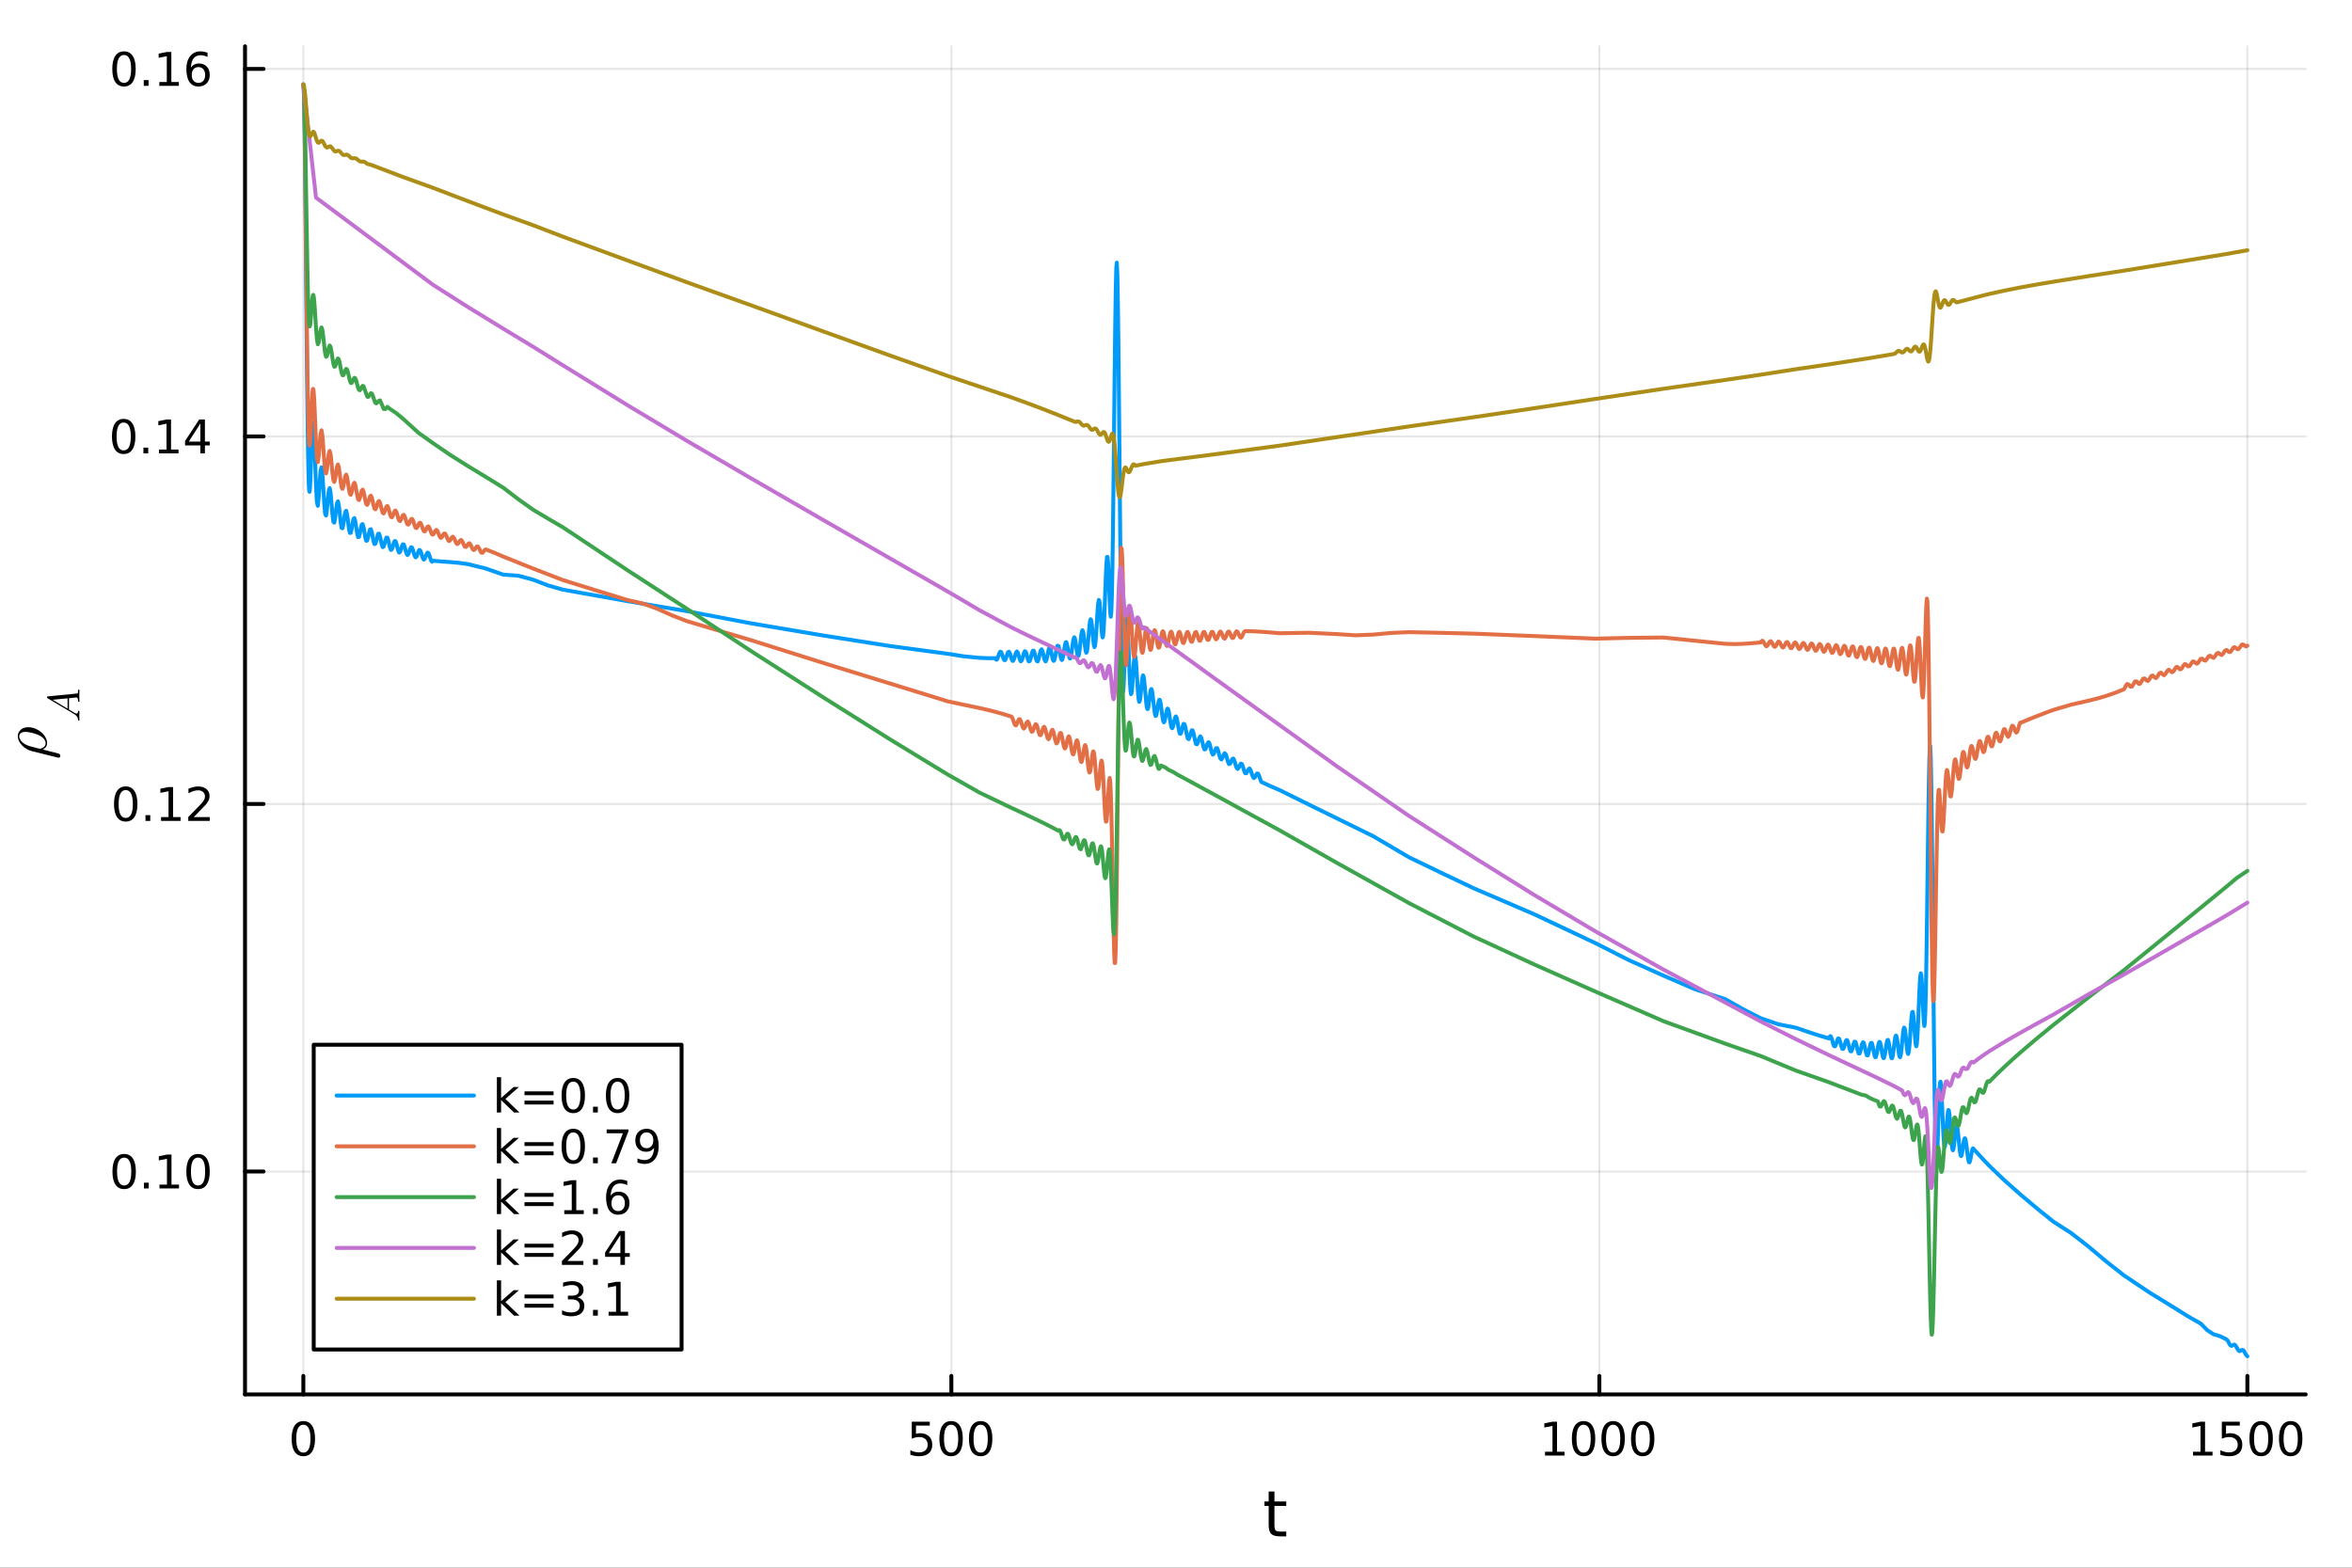 <?xml version="1.0" encoding="utf-8"?>
<svg xmlns="http://www.w3.org/2000/svg" xmlns:xlink="http://www.w3.org/1999/xlink" width="600" height="400" viewBox="0 0 2400 1600">
<rect x="0" y="0" width="2400" height="1600" fill="#333333" stroke="none"/>
<defs>
  <clipPath id="clip990">
    <rect x="0" y="0" width="2400" height="1600"/>
  </clipPath>
</defs>
<path clip-path="url(#clip990)" d="M0 1600 L2400 1600 L2400 0 L0 0  Z" fill="#ffffff" fill-rule="evenodd" fill-opacity="1"/>
<defs>
  <clipPath id="clip991">
    <rect x="480" y="0" width="1681" height="1600"/>
  </clipPath>
</defs>
<defs>
  <clipPath id="clip992">
    <rect x="250" y="47" width="2104" height="1377"/>
  </clipPath>
</defs>
<path clip-path="url(#clip990)" d="M250.028 1423.18 L2352.76 1423.18 L2352.76 47.244 L250.028 47.244  Z" fill="#ffffff" fill-rule="evenodd" fill-opacity="1"/>
<polyline clip-path="url(#clip992)" style="stroke:#000000; stroke-linecap:round; stroke-linejoin:round; stroke-width:2; stroke-opacity:0.1; fill:none" points="309.539,1423.18 309.539,47.244 "/>
<polyline clip-path="url(#clip992)" style="stroke:#000000; stroke-linecap:round; stroke-linejoin:round; stroke-width:2; stroke-opacity:0.1; fill:none" points="970.774,1423.18 970.774,47.244 "/>
<polyline clip-path="url(#clip992)" style="stroke:#000000; stroke-linecap:round; stroke-linejoin:round; stroke-width:2; stroke-opacity:0.1; fill:none" points="1632.01,1423.18 1632.01,47.244 "/>
<polyline clip-path="url(#clip992)" style="stroke:#000000; stroke-linecap:round; stroke-linejoin:round; stroke-width:2; stroke-opacity:0.1; fill:none" points="2293.24,1423.18 2293.24,47.244 "/>
<polyline clip-path="url(#clip990)" style="stroke:#000000; stroke-linecap:round; stroke-linejoin:round; stroke-width:4; stroke-opacity:1; fill:none" points="250.028,1423.18 2352.76,1423.18 "/>
<polyline clip-path="url(#clip990)" style="stroke:#000000; stroke-linecap:round; stroke-linejoin:round; stroke-width:4; stroke-opacity:1; fill:none" points="309.539,1423.18 309.539,1404.28 "/>
<polyline clip-path="url(#clip990)" style="stroke:#000000; stroke-linecap:round; stroke-linejoin:round; stroke-width:4; stroke-opacity:1; fill:none" points="970.774,1423.18 970.774,1404.28 "/>
<polyline clip-path="url(#clip990)" style="stroke:#000000; stroke-linecap:round; stroke-linejoin:round; stroke-width:4; stroke-opacity:1; fill:none" points="1632.01,1423.18 1632.01,1404.28 "/>
<polyline clip-path="url(#clip990)" style="stroke:#000000; stroke-linecap:round; stroke-linejoin:round; stroke-width:4; stroke-opacity:1; fill:none" points="2293.24,1423.18 2293.24,1404.28 "/>
<path clip-path="url(#clip990)" d="M309.539 1454.1 Q305.928 1454.1 304.1 1457.66 Q302.294 1461.2 302.294 1468.33 Q302.294 1475.44 304.1 1479.01 Q305.928 1482.55 309.539 1482.55 Q313.174 1482.55 314.979 1479.01 Q316.808 1475.44 316.808 1468.33 Q316.808 1461.2 314.979 1457.66 Q313.174 1454.1 309.539 1454.1 M309.539 1450.39 Q315.349 1450.39 318.405 1455 Q321.484 1459.58 321.484 1468.33 Q321.484 1477.06 318.405 1481.67 Q315.349 1486.25 309.539 1486.25 Q303.729 1486.25 300.65 1481.67 Q297.595 1477.06 297.595 1468.33 Q297.595 1459.58 300.65 1455 Q303.729 1450.39 309.539 1450.39 Z" fill="#000000" fill-rule="evenodd" fill-opacity="1" /><path clip-path="url(#clip990)" d="M930.393 1451.02 L948.749 1451.02 L948.749 1454.96 L934.675 1454.96 L934.675 1463.43 Q935.694 1463.08 936.712 1462.92 Q937.731 1462.73 938.749 1462.73 Q944.536 1462.73 947.916 1465.9 Q951.295 1469.08 951.295 1474.49 Q951.295 1480.07 947.823 1483.17 Q944.351 1486.25 938.032 1486.25 Q935.856 1486.25 933.587 1485.88 Q931.342 1485.51 928.934 1484.77 L928.934 1480.07 Q931.018 1481.2 933.24 1481.76 Q935.462 1482.32 937.939 1482.32 Q941.944 1482.32 944.282 1480.21 Q946.619 1478.1 946.619 1474.49 Q946.619 1470.88 944.282 1468.77 Q941.944 1466.67 937.939 1466.67 Q936.064 1466.67 934.189 1467.08 Q932.337 1467.5 930.393 1468.38 L930.393 1451.02 Z" fill="#000000" fill-rule="evenodd" fill-opacity="1" /><path clip-path="url(#clip990)" d="M970.508 1454.1 Q966.897 1454.1 965.068 1457.66 Q963.263 1461.2 963.263 1468.33 Q963.263 1475.44 965.068 1479.01 Q966.897 1482.55 970.508 1482.55 Q974.142 1482.55 975.948 1479.01 Q977.777 1475.44 977.777 1468.33 Q977.777 1461.2 975.948 1457.66 Q974.142 1454.1 970.508 1454.1 M970.508 1450.39 Q976.318 1450.39 979.374 1455 Q982.453 1459.58 982.453 1468.33 Q982.453 1477.06 979.374 1481.67 Q976.318 1486.25 970.508 1486.25 Q964.698 1486.25 961.619 1481.67 Q958.564 1477.06 958.564 1468.33 Q958.564 1459.58 961.619 1455 Q964.698 1450.39 970.508 1450.39 Z" fill="#000000" fill-rule="evenodd" fill-opacity="1" /><path clip-path="url(#clip990)" d="M1000.67 1454.1 Q997.059 1454.1 995.23 1457.66 Q993.425 1461.2 993.425 1468.33 Q993.425 1475.44 995.23 1479.01 Q997.059 1482.55 1000.67 1482.55 Q1004.3 1482.55 1006.11 1479.01 Q1007.94 1475.44 1007.94 1468.33 Q1007.94 1461.2 1006.11 1457.66 Q1004.3 1454.1 1000.67 1454.1 M1000.67 1450.39 Q1006.48 1450.39 1009.54 1455 Q1012.61 1459.58 1012.61 1468.33 Q1012.61 1477.06 1009.54 1481.67 Q1006.48 1486.25 1000.67 1486.25 Q994.86 1486.25 991.781 1481.67 Q988.726 1477.06 988.726 1468.33 Q988.726 1459.58 991.781 1455 Q994.86 1450.39 1000.67 1450.39 Z" fill="#000000" fill-rule="evenodd" fill-opacity="1" /><path clip-path="url(#clip990)" d="M1576.54 1481.64 L1584.17 1481.64 L1584.17 1455.28 L1575.86 1456.95 L1575.86 1452.69 L1584.13 1451.02 L1588.8 1451.02 L1588.8 1481.64 L1596.44 1481.64 L1596.44 1485.58 L1576.54 1485.58 L1576.54 1481.64 Z" fill="#000000" fill-rule="evenodd" fill-opacity="1" /><path clip-path="url(#clip990)" d="M1615.89 1454.1 Q1612.28 1454.1 1610.45 1457.66 Q1608.64 1461.2 1608.64 1468.33 Q1608.64 1475.44 1610.45 1479.01 Q1612.28 1482.55 1615.89 1482.55 Q1619.52 1482.55 1621.33 1479.01 Q1623.16 1475.44 1623.16 1468.33 Q1623.16 1461.2 1621.33 1457.66 Q1619.52 1454.1 1615.89 1454.1 M1615.89 1450.39 Q1621.7 1450.39 1624.75 1455 Q1627.83 1459.58 1627.83 1468.33 Q1627.83 1477.06 1624.75 1481.67 Q1621.7 1486.25 1615.89 1486.25 Q1610.08 1486.25 1607 1481.67 Q1603.94 1477.06 1603.94 1468.33 Q1603.94 1459.58 1607 1455 Q1610.08 1450.39 1615.89 1450.39 Z" fill="#000000" fill-rule="evenodd" fill-opacity="1" /><path clip-path="url(#clip990)" d="M1646.05 1454.1 Q1642.44 1454.1 1640.61 1457.66 Q1638.8 1461.2 1638.8 1468.33 Q1638.8 1475.44 1640.61 1479.01 Q1642.44 1482.55 1646.05 1482.55 Q1649.68 1482.55 1651.49 1479.01 Q1653.32 1475.44 1653.32 1468.33 Q1653.32 1461.2 1651.49 1457.66 Q1649.68 1454.1 1646.05 1454.1 M1646.05 1450.39 Q1651.86 1450.39 1654.91 1455 Q1657.99 1459.58 1657.99 1468.33 Q1657.99 1477.06 1654.91 1481.67 Q1651.86 1486.25 1646.05 1486.25 Q1640.24 1486.25 1637.16 1481.67 Q1634.1 1477.06 1634.1 1468.33 Q1634.1 1459.58 1637.16 1455 Q1640.24 1450.39 1646.05 1450.39 Z" fill="#000000" fill-rule="evenodd" fill-opacity="1" /><path clip-path="url(#clip990)" d="M1676.21 1454.1 Q1672.6 1454.1 1670.77 1457.66 Q1668.97 1461.2 1668.97 1468.33 Q1668.97 1475.44 1670.77 1479.01 Q1672.6 1482.55 1676.21 1482.55 Q1679.84 1482.55 1681.65 1479.01 Q1683.48 1475.44 1683.48 1468.33 Q1683.48 1461.2 1681.65 1457.66 Q1679.84 1454.1 1676.21 1454.1 M1676.21 1450.39 Q1682.02 1450.39 1685.08 1455 Q1688.16 1459.58 1688.16 1468.33 Q1688.16 1477.06 1685.08 1481.67 Q1682.02 1486.25 1676.21 1486.25 Q1670.4 1486.25 1667.32 1481.67 Q1664.27 1477.06 1664.27 1468.33 Q1664.27 1459.58 1667.32 1455 Q1670.4 1450.39 1676.21 1450.39 Z" fill="#000000" fill-rule="evenodd" fill-opacity="1" /><path clip-path="url(#clip990)" d="M2237.77 1481.64 L2245.41 1481.64 L2245.41 1455.28 L2237.1 1456.95 L2237.1 1452.69 L2245.36 1451.02 L2250.04 1451.02 L2250.04 1481.64 L2257.68 1481.64 L2257.68 1485.58 L2237.77 1485.58 L2237.77 1481.64 Z" fill="#000000" fill-rule="evenodd" fill-opacity="1" /><path clip-path="url(#clip990)" d="M2267.17 1451.02 L2285.52 1451.02 L2285.52 1454.96 L2271.45 1454.96 L2271.45 1463.43 Q2272.47 1463.08 2273.49 1462.92 Q2274.51 1462.73 2275.52 1462.73 Q2281.31 1462.73 2284.69 1465.9 Q2288.07 1469.08 2288.07 1474.49 Q2288.07 1480.07 2284.6 1483.17 Q2281.13 1486.25 2274.81 1486.25 Q2272.63 1486.25 2270.36 1485.88 Q2268.12 1485.51 2265.71 1484.77 L2265.71 1480.07 Q2267.79 1481.2 2270.02 1481.76 Q2272.24 1482.32 2274.71 1482.32 Q2278.72 1482.32 2281.06 1480.21 Q2283.4 1478.1 2283.4 1474.49 Q2283.4 1470.88 2281.06 1468.77 Q2278.72 1466.67 2274.71 1466.67 Q2272.84 1466.67 2270.96 1467.08 Q2269.11 1467.5 2267.17 1468.38 L2267.17 1451.02 Z" fill="#000000" fill-rule="evenodd" fill-opacity="1" /><path clip-path="url(#clip990)" d="M2307.28 1454.1 Q2303.67 1454.1 2301.84 1457.66 Q2300.04 1461.2 2300.04 1468.33 Q2300.04 1475.44 2301.84 1479.01 Q2303.67 1482.55 2307.28 1482.55 Q2310.92 1482.55 2312.72 1479.01 Q2314.55 1475.44 2314.55 1468.33 Q2314.55 1461.2 2312.72 1457.66 Q2310.92 1454.1 2307.28 1454.1 M2307.28 1450.39 Q2313.09 1450.39 2316.15 1455 Q2319.23 1459.58 2319.23 1468.33 Q2319.23 1477.06 2316.15 1481.67 Q2313.09 1486.25 2307.28 1486.25 Q2301.47 1486.25 2298.4 1481.67 Q2295.34 1477.06 2295.34 1468.33 Q2295.34 1459.58 2298.4 1455 Q2301.47 1450.39 2307.28 1450.39 Z" fill="#000000" fill-rule="evenodd" fill-opacity="1" /><path clip-path="url(#clip990)" d="M2337.45 1454.1 Q2333.83 1454.1 2332.01 1457.66 Q2330.2 1461.2 2330.2 1468.33 Q2330.2 1475.44 2332.01 1479.01 Q2333.83 1482.55 2337.45 1482.55 Q2341.08 1482.55 2342.89 1479.01 Q2344.71 1475.44 2344.71 1468.33 Q2344.71 1461.2 2342.89 1457.66 Q2341.08 1454.1 2337.45 1454.1 M2337.45 1450.39 Q2343.26 1450.39 2346.31 1455 Q2349.39 1459.58 2349.39 1468.33 Q2349.39 1477.06 2346.31 1481.67 Q2343.26 1486.25 2337.45 1486.25 Q2331.64 1486.25 2328.56 1481.67 Q2325.5 1477.06 2325.5 1468.33 Q2325.5 1459.58 2328.56 1455 Q2331.64 1450.39 2337.45 1450.39 Z" fill="#000000" fill-rule="evenodd" fill-opacity="1" /><path clip-path="url(#clip990)" d="M1300.45 1522.27 L1300.45 1532.4 L1312.52 1532.4 L1312.52 1536.95 L1300.45 1536.95 L1300.45 1556.3 Q1300.45 1560.66 1301.63 1561.9 Q1302.84 1563.14 1306.5 1563.14 L1312.52 1563.14 L1312.52 1568.04 L1306.5 1568.04 Q1299.72 1568.04 1297.14 1565.53 Q1294.56 1562.98 1294.56 1556.3 L1294.56 1536.95 L1290.27 1536.95 L1290.27 1532.4 L1294.56 1532.4 L1294.56 1522.27 L1300.45 1522.27 Z" fill="#000000" fill-rule="evenodd" fill-opacity="1" /><polyline clip-path="url(#clip992)" style="stroke:#000000; stroke-linecap:round; stroke-linejoin:round; stroke-width:2; stroke-opacity:0.1; fill:none" points="250.028,1195.66 2352.76,1195.66 "/>
<polyline clip-path="url(#clip992)" style="stroke:#000000; stroke-linecap:round; stroke-linejoin:round; stroke-width:2; stroke-opacity:0.1; fill:none" points="250.028,820.552 2352.76,820.552 "/>
<polyline clip-path="url(#clip992)" style="stroke:#000000; stroke-linecap:round; stroke-linejoin:round; stroke-width:2; stroke-opacity:0.1; fill:none" points="250.028,445.444 2352.76,445.444 "/>
<polyline clip-path="url(#clip992)" style="stroke:#000000; stroke-linecap:round; stroke-linejoin:round; stroke-width:2; stroke-opacity:0.1; fill:none" points="250.028,70.336 2352.76,70.336 "/>
<polyline clip-path="url(#clip990)" style="stroke:#000000; stroke-linecap:round; stroke-linejoin:round; stroke-width:4; stroke-opacity:1; fill:none" points="250.028,1423.18 250.028,47.244 "/>
<polyline clip-path="url(#clip990)" style="stroke:#000000; stroke-linecap:round; stroke-linejoin:round; stroke-width:4; stroke-opacity:1; fill:none" points="250.028,1195.66 268.926,1195.66 "/>
<polyline clip-path="url(#clip990)" style="stroke:#000000; stroke-linecap:round; stroke-linejoin:round; stroke-width:4; stroke-opacity:1; fill:none" points="250.028,820.552 268.926,820.552 "/>
<polyline clip-path="url(#clip990)" style="stroke:#000000; stroke-linecap:round; stroke-linejoin:round; stroke-width:4; stroke-opacity:1; fill:none" points="250.028,445.444 268.926,445.444 "/>
<polyline clip-path="url(#clip990)" style="stroke:#000000; stroke-linecap:round; stroke-linejoin:round; stroke-width:4; stroke-opacity:1; fill:none" points="250.028,70.336 268.926,70.336 "/>
<path clip-path="url(#clip990)" d="M126.691 1181.46 Q123.08 1181.46 121.251 1185.02 Q119.445 1188.57 119.445 1195.7 Q119.445 1202.8 121.251 1206.37 Q123.08 1209.91 126.691 1209.91 Q130.325 1209.91 132.13 1206.37 Q133.959 1202.8 133.959 1195.7 Q133.959 1188.57 132.13 1185.02 Q130.325 1181.46 126.691 1181.46 M126.691 1177.76 Q132.501 1177.76 135.556 1182.36 Q138.635 1186.95 138.635 1195.7 Q138.635 1204.42 135.556 1209.03 Q132.501 1213.61 126.691 1213.61 Q120.88 1213.61 117.802 1209.03 Q114.746 1204.42 114.746 1195.7 Q114.746 1186.95 117.802 1182.36 Q120.88 1177.76 126.691 1177.76 Z" fill="#000000" fill-rule="evenodd" fill-opacity="1" /><path clip-path="url(#clip990)" d="M146.853 1207.06 L151.737 1207.06 L151.737 1212.94 L146.853 1212.94 L146.853 1207.06 Z" fill="#000000" fill-rule="evenodd" fill-opacity="1" /><path clip-path="url(#clip990)" d="M162.732 1209.01 L170.371 1209.01 L170.371 1182.64 L162.061 1184.31 L162.061 1180.05 L170.325 1178.38 L175.001 1178.38 L175.001 1209.01 L182.639 1209.01 L182.639 1212.94 L162.732 1212.94 L162.732 1209.01 Z" fill="#000000" fill-rule="evenodd" fill-opacity="1" /><path clip-path="url(#clip990)" d="M202.084 1181.46 Q198.473 1181.46 196.644 1185.02 Q194.838 1188.57 194.838 1195.7 Q194.838 1202.8 196.644 1206.37 Q198.473 1209.91 202.084 1209.91 Q205.718 1209.91 207.524 1206.37 Q209.352 1202.8 209.352 1195.7 Q209.352 1188.57 207.524 1185.02 Q205.718 1181.46 202.084 1181.46 M202.084 1177.76 Q207.894 1177.76 210.949 1182.36 Q214.028 1186.95 214.028 1195.7 Q214.028 1204.42 210.949 1209.03 Q207.894 1213.61 202.084 1213.61 Q196.274 1213.61 193.195 1209.03 Q190.139 1204.42 190.139 1195.7 Q190.139 1186.95 193.195 1182.36 Q196.274 1177.76 202.084 1177.76 Z" fill="#000000" fill-rule="evenodd" fill-opacity="1" /><path clip-path="url(#clip990)" d="M128.288 806.351 Q124.677 806.351 122.848 809.916 Q121.043 813.458 121.043 820.587 Q121.043 827.694 122.848 831.258 Q124.677 834.8 128.288 834.8 Q131.922 834.8 133.728 831.258 Q135.556 827.694 135.556 820.587 Q135.556 813.458 133.728 809.916 Q131.922 806.351 128.288 806.351 M128.288 802.647 Q134.098 802.647 137.154 807.254 Q140.232 811.837 140.232 820.587 Q140.232 829.314 137.154 833.92 Q134.098 838.504 128.288 838.504 Q122.478 838.504 119.399 833.92 Q116.343 829.314 116.343 820.587 Q116.343 811.837 119.399 807.254 Q122.478 802.647 128.288 802.647 Z" fill="#000000" fill-rule="evenodd" fill-opacity="1" /><path clip-path="url(#clip990)" d="M148.45 831.953 L153.334 831.953 L153.334 837.832 L148.45 837.832 L148.45 831.953 Z" fill="#000000" fill-rule="evenodd" fill-opacity="1" /><path clip-path="url(#clip990)" d="M164.329 833.897 L171.968 833.897 L171.968 807.532 L163.658 809.198 L163.658 804.939 L171.922 803.272 L176.598 803.272 L176.598 833.897 L184.237 833.897 L184.237 837.832 L164.329 837.832 L164.329 833.897 Z" fill="#000000" fill-rule="evenodd" fill-opacity="1" /><path clip-path="url(#clip990)" d="M197.709 833.897 L214.028 833.897 L214.028 837.832 L192.084 837.832 L192.084 833.897 Q194.746 831.143 199.329 826.513 Q203.936 821.86 205.116 820.518 Q207.362 817.995 208.241 816.259 Q209.144 814.499 209.144 812.809 Q209.144 810.055 207.199 808.319 Q205.278 806.583 202.176 806.583 Q199.977 806.583 197.524 807.347 Q195.093 808.11 192.315 809.661 L192.315 804.939 Q195.139 803.805 197.593 803.226 Q200.047 802.647 202.084 802.647 Q207.454 802.647 210.649 805.333 Q213.843 808.018 213.843 812.509 Q213.843 814.638 213.033 816.559 Q212.246 818.458 210.139 821.05 Q209.561 821.721 206.459 824.939 Q203.357 828.133 197.709 833.897 Z" fill="#000000" fill-rule="evenodd" fill-opacity="1" /><path clip-path="url(#clip990)" d="M126.205 431.243 Q122.593 431.243 120.765 434.808 Q118.959 438.35 118.959 445.479 Q118.959 452.586 120.765 456.15 Q122.593 459.692 126.205 459.692 Q129.839 459.692 131.644 456.15 Q133.473 452.586 133.473 445.479 Q133.473 438.35 131.644 434.808 Q129.839 431.243 126.205 431.243 M126.205 427.539 Q132.015 427.539 135.07 432.146 Q138.149 436.729 138.149 445.479 Q138.149 454.206 135.07 458.812 Q132.015 463.396 126.205 463.396 Q120.394 463.396 117.316 458.812 Q114.26 454.206 114.26 445.479 Q114.26 436.729 117.316 432.146 Q120.394 427.539 126.205 427.539 Z" fill="#000000" fill-rule="evenodd" fill-opacity="1" /><path clip-path="url(#clip990)" d="M146.366 456.845 L151.251 456.845 L151.251 462.724 L146.366 462.724 L146.366 456.845 Z" fill="#000000" fill-rule="evenodd" fill-opacity="1" /><path clip-path="url(#clip990)" d="M162.246 458.789 L169.885 458.789 L169.885 432.424 L161.575 434.09 L161.575 429.831 L169.839 428.164 L174.514 428.164 L174.514 458.789 L182.153 458.789 L182.153 462.724 L162.246 462.724 L162.246 458.789 Z" fill="#000000" fill-rule="evenodd" fill-opacity="1" /><path clip-path="url(#clip990)" d="M204.445 432.238 L192.639 450.687 L204.445 450.687 L204.445 432.238 M203.218 428.164 L209.098 428.164 L209.098 450.687 L214.028 450.687 L214.028 454.576 L209.098 454.576 L209.098 462.724 L204.445 462.724 L204.445 454.576 L188.843 454.576 L188.843 450.062 L203.218 428.164 Z" fill="#000000" fill-rule="evenodd" fill-opacity="1" /><path clip-path="url(#clip990)" d="M126.529 56.135 Q122.918 56.135 121.089 59.7 Q119.283 63.241 119.283 70.371 Q119.283 77.478 121.089 81.042 Q122.918 84.584 126.529 84.584 Q130.163 84.584 131.968 81.042 Q133.797 77.478 133.797 70.371 Q133.797 63.241 131.968 59.7 Q130.163 56.135 126.529 56.135 M126.529 52.431 Q132.339 52.431 135.394 57.038 Q138.473 61.621 138.473 70.371 Q138.473 79.098 135.394 83.704 Q132.339 88.288 126.529 88.288 Q120.718 88.288 117.64 83.704 Q114.584 79.098 114.584 70.371 Q114.584 61.621 117.64 57.038 Q120.718 52.431 126.529 52.431 Z" fill="#000000" fill-rule="evenodd" fill-opacity="1" /><path clip-path="url(#clip990)" d="M146.691 81.737 L151.575 81.737 L151.575 87.616 L146.691 87.616 L146.691 81.737 Z" fill="#000000" fill-rule="evenodd" fill-opacity="1" /><path clip-path="url(#clip990)" d="M162.57 83.681 L170.209 83.681 L170.209 57.316 L161.899 58.982 L161.899 54.723 L170.163 53.056 L174.839 53.056 L174.839 83.681 L182.477 83.681 L182.477 87.616 L162.57 87.616 L162.57 83.681 Z" fill="#000000" fill-rule="evenodd" fill-opacity="1" /><path clip-path="url(#clip990)" d="M202.5 68.473 Q199.352 68.473 197.5 70.626 Q195.672 72.778 195.672 76.528 Q195.672 80.255 197.5 82.431 Q199.352 84.584 202.5 84.584 Q205.649 84.584 207.477 82.431 Q209.329 80.255 209.329 76.528 Q209.329 72.778 207.477 70.626 Q205.649 68.473 202.5 68.473 M211.783 53.82 L211.783 58.079 Q210.024 57.246 208.218 56.806 Q206.436 56.367 204.676 56.367 Q200.047 56.367 197.593 59.491 Q195.163 62.616 194.815 68.936 Q196.181 66.922 198.241 65.857 Q200.301 64.769 202.778 64.769 Q207.987 64.769 210.996 67.941 Q214.028 71.089 214.028 76.528 Q214.028 81.852 210.88 85.07 Q207.732 88.288 202.5 88.288 Q196.505 88.288 193.334 83.704 Q190.163 79.098 190.163 70.371 Q190.163 62.177 194.051 57.316 Q197.94 52.431 204.491 52.431 Q206.25 52.431 208.033 52.779 Q209.838 53.126 211.783 53.82 Z" fill="#000000" fill-rule="evenodd" fill-opacity="1" /><path clip-path="url(#clip990)" d="M28.928 742.215 Q33.695 742.215 38.172 744.663 Q42.648 747.078 45.353 750.879 Q48.059 754.647 48.059 758.447 Q48.059 762.73 43.614 764.952 Q59.749 768.978 60.168 769.204 Q61.553 770.138 61.553 771.49 Q61.553 772.328 61.038 772.843 Q60.555 773.358 59.782 773.358 Q59.524 773.326 58.719 773.133 L32.793 766.692 Q26.771 765.21 22.487 760.734 Q18.172 756.225 18.172 751.394 Q18.172 747.561 21.038 744.888 Q23.904 742.215 28.928 742.215 M26.094 746.949 Q22.874 746.949 21.264 748.238 Q19.621 749.526 19.621 751.523 Q19.621 753.358 21.102 755.581 Q22.584 757.771 25.869 759.703 Q27.769 760.734 30.12 761.474 Q32.471 762.215 38.268 763.664 Q40.587 764.18 40.716 764.18 Q40.973 764.18 41.553 764.051 Q42.133 763.89 43.035 763.503 Q43.904 763.085 44.677 762.505 Q45.45 761.925 46.03 760.862 Q46.577 759.8 46.577 758.511 Q46.577 756.515 44.967 754.389 Q43.325 752.231 40.329 750.653 Q37.914 749.333 33.373 748.141 Q28.8 746.949 26.094 746.949 Z" fill="#000000" fill-rule="evenodd" fill-opacity="1" /><path clip-path="url(#clip990)" d="M80.129 703.8 Q80.557 703.8 80.783 703.98 Q80.986 704.138 81.031 704.296 Q81.053 704.431 81.053 704.634 Q81.053 705.22 80.986 707.249 Q80.918 709.278 80.918 709.864 Q80.918 710.811 80.986 712.75 Q81.053 714.689 81.053 715.636 Q81.053 716.267 80.535 716.267 Q80.197 716.267 80.016 716.199 Q79.813 716.132 79.746 715.951 Q79.656 715.748 79.656 715.636 Q79.633 715.5 79.633 715.162 Q79.633 714.711 79.588 714.238 Q79.52 713.764 79.385 713.178 Q79.25 712.592 78.912 712.231 Q78.573 711.848 78.1 711.848 Q77.897 711.848 76.229 712.006 Q74.561 712.164 72.622 712.367 Q70.66 712.57 70.39 712.592 L70.39 724.18 Q72.216 725.239 73.478 725.983 Q74.741 726.727 75.169 726.998 Q75.598 727.268 75.868 727.426 Q76.139 727.584 76.296 727.674 Q77.491 728.328 78.01 728.328 Q79.453 728.328 79.633 726.164 Q79.633 725.42 80.174 725.42 Q80.58 725.42 80.805 725.6 Q81.008 725.781 81.031 725.938 Q81.053 726.074 81.053 726.299 Q81.053 727.043 80.986 728.599 Q80.918 730.154 80.918 730.921 Q80.918 731.574 80.986 732.927 Q81.053 734.28 81.053 734.888 Q81.053 735.159 80.895 735.317 Q80.738 735.474 80.535 735.474 Q80.219 735.474 80.039 735.429 Q79.859 735.362 79.768 735.181 Q79.678 735.001 79.678 734.911 Q79.656 734.821 79.633 734.505 Q79.52 732.792 78.709 731.462 Q77.875 730.109 75.733 728.824 L48.77 712.773 Q48.5 712.615 48.364 712.502 Q48.229 712.389 48.116 712.164 Q48.004 711.916 48.004 711.555 Q48.004 710.992 48.184 710.879 Q48.342 710.766 49.108 710.698 L77.965 707.88 Q78.573 707.813 78.821 707.768 Q79.047 707.7 79.295 707.407 Q79.52 707.091 79.588 706.528 Q79.633 705.942 79.633 704.86 Q79.633 704.454 79.656 704.296 Q79.656 704.138 79.768 703.98 Q79.881 703.8 80.129 703.8 M68.947 712.727 L53.73 714.193 L68.947 723.301 L68.947 712.727 Z" fill="#000000" fill-rule="evenodd" fill-opacity="1" /><polyline clip-path="url(#clip992)" style="stroke:#009af9; stroke-linecap:round; stroke-linejoin:round; stroke-width:4; stroke-opacity:1; fill:none" points="309.539,86.186 309.741,87.435 309.943,91.168 310.145,97.332 310.346,105.846 310.548,116.596 310.75,129.439 310.952,144.204 311.154,160.697 311.355,178.704 311.557,197.991 311.759,218.312 311.961,239.41 312.364,282.89 312.768,326.34 312.97,347.426 313.172,367.774 313.373,387.172 313.575,405.428 313.777,422.372 313.979,437.862 314.181,451.781 314.382,464.039 314.584,474.578 314.786,483.367 314.988,490.405 315.19,495.719 315.391,499.361 315.593,501.41 315.795,501.967 315.997,501.155 316.199,499.114 316.4,495.996 316.602,491.968 316.804,487.205 317.208,476.184 317.611,464.357 318.015,453.066 318.418,443.474 318.822,436.496 319.226,432.747 319.427,432.187 319.629,432.514 319.831,433.716 320.033,435.757 320.436,442.136 320.84,451.059 321.244,461.747 321.647,473.309 321.849,479.13 322.051,484.827 322.152,487.596 322.253,490.294 322.353,492.91 322.454,495.433 323.387,512.671 324.32,516.259 325.253,507.475 326.186,492.775 327.119,480.47 328.052,476.927 328.985,483.956 329.918,498.42 330.851,514.05 331.784,524.497 332.717,526.185 333.65,519.716 334.583,509.306 335.516,500.643 336.449,498.222 337.382,503.382 338.314,513.896 339.247,525.199 340.18,532.597 341.113,533.425 342.046,528.149 342.979,520 343.912,513.347 344.845,511.643 345.778,515.884 346.711,524.268 347.644,533.149 348.577,538.801 349.51,539.135 350.443,534.599 351.376,527.862 352.309,522.496 353.242,521.29 354.175,524.99 355.108,532.033 356.041,539.356 356.974,543.867 357.906,543.882 358.839,539.853 359.772,534.09 360.705,529.627 361.638,528.787 362.571,532.131 363.504,538.249 364.437,544.479 365.37,548.183 366.303,547.971 367.236,544.314 368.169,539.269 369.102,535.479 370.035,534.922 370.968,538.014 371.901,543.452 372.834,548.87 373.767,551.969 374.7,551.588 375.633,548.217 376.566,543.726 377.498,540.459 378.431,540.13 379.364,543.034 380.297,547.948 381.23,552.735 382.163,555.362 383.096,554.85 384.029,551.707 384.962,547.659 385.895,544.813 386.828,544.67 387.761,547.429 388.694,551.927 389.627,556.208 390.56,558.454 391.493,557.837 392.426,554.881 393.359,551.196 394.292,548.699 395.225,548.713 396.158,551.356 397.09,555.513 398.023,559.376 398.956,561.309 399.889,560.605 400.822,557.807 401.755,554.427 402.688,552.224 403.621,552.371 404.554,554.92 405.487,558.791 406.42,562.304 407.353,563.972 408.286,563.195 409.219,560.532 410.152,557.414 411.085,555.463 412.018,555.727 412.951,558.196 413.884,561.824 414.817,565.037 415.75,566.477 416.682,565.639 417.615,563.093 418.548,560.202 419.481,558.471 420.414,558.837 421.347,561.238 422.28,564.656 423.213,567.609 424.146,568.852 425.079,567.96 426.012,565.517 426.945,562.827 427.878,561.29 428.811,561.747 429.744,564.089 430.677,567.323 431.61,570.046 432.543,571.116 433.476,570.178 434.409,567.827 435.342,565.315 436.274,563.951 437.207,564.49 438.14,566.78 439.073,569.85 440.006,572.37 440.939,573.285 441.872,572.306 450.843,573.082 459.813,573.695 468.784,574.511 477.755,575.803 495.696,580.245 513.637,586.514 528.806,587.549 543.976,591.642 559.145,597.475 574.314,601.801 640.226,613.524 700.99,623.752 766.137,636.139 841.615,648.858 908.691,659.409 967.511,667.317 983.543,669.879 999.576,671.425 1007.59,671.736 1015.61,671.711 1016.11,672.76 1016.61,673.294 1017.11,673.239 1017.61,672.603 1018.61,670.016 1019.62,666.95 1020.62,665.099 1021.62,665.519 1022.62,668.04 1023.62,671.34 1024.63,673.652 1025.63,673.724 1026.63,671.504 1027.63,668.193 1028.63,665.601 1029.64,665.175 1030.64,667.197 1031.64,670.616 1032.14,672.29 1032.65,673.613 1033.15,674.395 1033.66,674.521 1034.66,672.815 1035.67,669.408 1036.68,666.163 1037.69,664.885 1038.7,666.319 1039.7,669.722 1040.21,671.603 1040.71,673.248 1041.22,674.422 1041.72,674.952 1042.73,673.857 1043.74,670.517 1044.74,666.735 1045.75,664.589 1046.76,665.288 1047.77,668.488 1048.27,670.515 1048.78,672.452 1049.28,674.019 1049.78,674.987 1050.79,674.646 1051.8,671.542 1052.81,667.32 1053.82,664.27 1054.82,664.079 1055.83,666.885 1056.84,671.163 1057.85,674.541 1058.86,675.093 1059.86,672.413 1060.87,667.873 1061.88,663.904 1062.89,662.671 1063.9,664.868 1064.4,666.944 1064.9,669.303 1065.41,671.604 1065.91,673.51 1066.92,675.09 1067.93,673.037 1068.94,668.334 1069.94,663.452 1070.45,661.801 1070.95,661.019 1071.46,661.217 1071.96,662.369 1072.97,666.765 1073.98,671.757 1074.48,673.556 1074.98,674.494 1075.49,674.412 1075.99,673.295 1077,668.614 1078.01,662.845 1079.02,659.048 1080.02,659.273 1080.53,660.947 1081.03,663.388 1081.54,666.242 1082.04,669.088 1082.54,671.503 1083.05,673.114 1083.55,673.659 1084.06,673.025 1085.06,668.589 1086.07,661.974 1086.58,658.927 1087.08,656.626 1087.58,655.391 1088.09,655.392 1089.1,658.918 1090.1,665.214 1090.61,668.283 1091.11,670.666 1091.62,671.981 1092.12,671.991 1093.13,668.073 1094.13,660.666 1095.14,653.527 1096.15,650.4 1096.71,651.12 1097.27,653.494 1097.82,657.095 1098.38,661.271 1098.94,665.252 1099.49,668.283 1100.05,669.753 1100.61,669.311 1101.17,666.926 1101.72,662.907 1102.28,657.854 1102.84,652.562 1103.39,647.886 1103.95,644.596 1104.51,643.238 1105.07,644.031 1105.62,646.826 1106.18,651.113 1106.74,656.107 1107.3,660.871 1107.85,664.479 1108.41,666.175 1108.97,665.514 1109.52,662.444 1110.08,657.331 1110.64,650.907 1111.2,644.157 1111.75,638.15 1112.31,633.861 1112.87,631.995 1113.42,632.854 1113.98,636.267 1114.54,641.609 1115.1,647.884 1115.65,653.892 1116.21,658.423 1116.77,660.472 1117.33,659.42 1117.88,655.158 1118.44,648.13 1119,639.275 1119.55,629.892 1120.11,621.425 1120.67,615.222 1121.23,612.292 1121.78,613.113 1122.34,617.523 1122.9,624.707 1123.45,633.31 1124.01,641.629 1124.57,647.897 1125.13,650.576 1125.68,648.638 1126.24,641.774 1126.8,630.494 1127.36,616.095 1127.91,600.491 1128.47,585.932 1129.03,574.643 1129.58,568.44 1130.14,568.384 1130.7,574.526 1131.26,585.8 1131.81,600.078 1132.37,614.399 1132.93,625.341 1133.48,629.497 1134.04,623.983 1134.6,606.906 1135.16,577.733 1135.71,537.479 1136.27,488.709 1136.83,435.316 1137.39,382.116 1137.94,334.304 1138.5,296.837 1139.06,273.824 1139.61,268.016 1140.17,280.454 1140.73,310.322 1141.29,355.04 1141.84,410.568 1142.4,471.894 1142.96,533.631 1143.51,590.645 1144.07,638.646 1144.63,674.634 1145.19,697.185 1145.74,706.511 1146.3,704.313 1146.86,693.453 1147.42,677.491 1147.97,660.165 1148.53,644.878 1149.09,634.274 1149.64,629.945 1150.2,632.313 1150.76,640.685 1151.32,653.462 1151.87,668.473 1152.43,683.359 1152.99,695.96 1153.54,704.645 1154.1,708.527 1154.66,707.557 1155.22,702.475 1155.77,694.634 1156.33,685.747 1156.89,677.583 1157.45,671.675 1158,669.088 1158.56,670.265 1159.12,674.993 1159.67,682.47 1160.23,691.475 1160.79,700.584 1161.35,708.424 1161.9,713.892 1162.46,716.336 1163.02,715.634 1163.58,712.197 1164.13,706.877 1164.69,700.801 1165.25,695.179 1165.8,691.088 1166.36,689.303 1166.92,690.178 1167.48,693.597 1168.54,704.921 1169.6,717.002 1170.13,721.249 1170.66,723.545 1171.19,723.698 1171.72,721.854 1172.78,714.186 1173.84,706.139 1174.37,703.79 1174.9,703.196 1175.43,704.494 1175.96,707.527 1177.02,716.905 1178.08,726.236 1178.61,729.279 1179.14,730.698 1179.67,730.399 1180.2,728.556 1181.26,722.033 1182.32,715.82 1182.85,714.262 1183.38,714.199 1183.91,715.689 1184.44,718.546 1185.5,726.643 1186.56,734.14 1187.09,736.377 1187.62,737.212 1188.15,736.619 1188.68,734.794 1189.74,729.104 1190.8,724.206 1191.33,723.216 1191.86,723.533 1192.39,725.158 1192.92,727.884 1193.98,735.042 1195.05,741.198 1195.58,742.848 1196.11,743.262 1196.64,742.465 1197.17,740.671 1198.23,735.641 1199.29,731.756 1199.82,731.199 1200.35,731.803 1200.88,733.523 1201.41,736.139 1202.47,742.555 1203.53,747.667 1204.06,748.866 1204.59,748.963 1205.12,748.022 1205.65,746.27 1206.71,741.791 1207.77,738.727 1208.83,739.341 1209.89,743.644 1210.95,749.441 1212.01,753.704 1213.07,754.392 1214.13,751.648 1215.19,747.652 1216.25,745.274 1216.78,745.343 1217.31,746.348 1217.84,748.178 1218.37,750.598 1219.43,755.858 1220.49,759.408 1221.55,759.606 1222.61,756.85 1223.68,753.288 1224.74,751.501 1225.8,752.95 1226.86,757.13 1227.92,761.912 1228.98,764.848 1230.04,764.645 1231.1,761.909 1232.16,758.747 1233.22,757.477 1233.75,757.979 1234.28,759.237 1234.81,761.102 1235.34,763.33 1236.44,767.819 1237.54,770.141 1238.65,769.3 1239.75,766.354 1240.85,763.694 1241.95,763.48 1243.06,766.255 1244.16,770.625 1245.26,774.191 1246.36,775.114 1247.47,773.288 1248.57,770.38 1249.67,768.725 1250.77,769.807 1251.33,771.35 1251.88,773.319 1252.43,775.434 1252.98,777.392 1254.08,779.825 1255.18,779.506 1256.29,777.119 1257.39,774.666 1258.49,774.16 1259.6,776.326 1260.7,780.15 1261.8,783.566 1262.9,784.798 1264.01,783.507 1265.11,780.985 1266.21,779.299 1267.31,779.945 1268.42,782.892 1269.52,786.62 1270.62,789.129 1271.72,789.23 1272.83,787.305 1273.93,785.039 1275.03,784.312 1276.13,785.985 1277.24,789.356 1278.34,792.634 1279.44,794.112 1280.54,793.265 1281.65,791.077 1282.75,789.385 1283.85,789.681 1284.95,792.154 1286.06,795.582 1287.16,798.14 1288.26,798.588 1297.08,802.668 1305.9,806.484 1335.6,821.173 1365.3,835.769 1401.56,853.605 1437.82,874.989 1471.03,890.993 1504.25,906.781 1565.61,933.141 1627.76,962.455 1662.58,980.121 1697.41,995.715 1728.97,1009.39 1760.53,1019.77 1778.59,1029.98 1796.66,1039.21 1814.73,1045.39 1832.79,1048.93 1841.16,1051.86 1849.52,1054.67 1857.88,1057.34 1866.25,1059.84 1866.77,1058.53 1867.29,1057.71 1867.82,1057.54 1868.34,1058.06 1869.38,1060.92 1870.43,1064.82 1871.47,1067.66 1872.52,1067.91 1873.57,1065.56 1874.61,1062.14 1875.66,1059.82 1876.7,1060.19 1877.75,1063.24 1878.79,1067.39 1879.84,1070.36 1880.88,1070.54 1881.93,1067.93 1882.98,1064.17 1883.5,1062.62 1884.02,1061.65 1884.54,1061.43 1885.07,1062.02 1886.11,1065.29 1887.16,1069.73 1888.2,1072.87 1889.25,1072.97 1890.29,1070.04 1891.34,1065.89 1892.38,1063.09 1893.43,1063.48 1894.48,1067.01 1895.52,1071.8 1896.57,1075.15 1897.61,1075.14 1898.66,1071.82 1899.7,1067.18 1900.22,1065.29 1900.73,1064.08 1901.25,1063.75 1901.76,1064.37 1902.8,1068.08 1903.83,1073.24 1904.86,1076.97 1905.89,1077.15 1906.92,1073.66 1907.95,1068.48 1908.98,1064.62 1910.01,1064.42 1911.04,1068.15 1912.07,1073.81 1912.59,1076.37 1913.1,1078.22 1913.62,1079.07 1914.13,1078.8 1915.16,1075.12 1916.19,1069.19 1916.71,1066.43 1917.23,1064.38 1917.74,1063.36 1918.26,1063.53 1919.29,1067.26 1920.32,1073.54 1920.83,1076.52 1921.35,1078.78 1921.86,1079.97 1922.38,1079.87 1923.41,1075.95 1924.44,1069.06 1924.96,1065.68 1925.47,1063.02 1925.99,1061.47 1926.5,1061.29 1927.53,1064.96 1928.56,1072.01 1929.08,1075.55 1929.59,1078.35 1930.11,1079.97 1930.62,1080.1 1931.14,1078.68 1931.66,1075.87 1932.17,1072.02 1932.69,1067.66 1933.2,1063.41 1933.72,1059.89 1934.23,1057.6 1934.75,1056.89 1935.26,1057.88 1935.78,1060.43 1936.29,1064.16 1936.81,1068.51 1937.32,1072.8 1937.84,1076.36 1938.36,1078.57 1938.87,1079.03 1939.39,1077.58 1939.9,1074.32 1940.42,1069.64 1940.93,1064.15 1941.45,1058.6 1941.96,1053.75 1942.48,1050.3 1942.99,1048.76 1943.51,1049.34 1944.02,1051.97 1944.54,1056.25 1945.05,1061.52 1945.57,1066.94 1946.09,1071.63 1946.6,1074.76 1947.12,1075.72 1947.63,1074.17 1948.15,1070.17 1948.66,1064.09 1949.18,1056.67 1949.69,1048.86 1950.21,1041.68 1950.72,1036.13 1951.24,1032.99 1951.75,1032.7 1952.27,1035.31 1952.79,1040.41 1953.3,1047.2 1953.82,1054.57 1954.33,1061.26 1954.85,1066.03 1955.36,1067.85 1955.88,1066.05 1956.39,1060.44 1956.91,1051.39 1957.42,1039.77 1957.94,1026.9 1958.45,1014.33 1958.97,1003.68 1959.48,996.362 1960,993.403 1960.52,995.228 1961.03,1001.57 1961.55,1011.42 1962.06,1023.14 1962.58,1034.58 1963.09,1043.37 1963.61,1047.17 1964.12,1043.98 1964.64,1032.47 1965.15,1012.14 1965.67,983.494 1966.17,949.168 1966.67,910.661 1967.17,870.837 1967.67,832.943 1968.17,800.299 1968.67,775.975 1969.17,762.476 1969.67,761.483 1970.17,773.671 1970.67,798.629 1971.17,834.883 1971.67,880.036 1972.17,930.988 1972.67,984.239 1973.17,1036.22 1973.68,1083.61 1974.18,1123.67 1974.68,1154.44 1975.18,1174.92 1975.68,1185.08 1976.18,1185.83 1976.68,1178.85 1977.18,1166.38 1977.68,1150.94 1978.18,1135.05 1978.68,1120.97 1979.18,1110.46 1979.68,1104.65 1980.18,1103.96 1980.68,1108.12 1981.18,1116.25 1981.68,1127.07 1982.18,1139.01 1982.68,1150.53 1983.18,1160.21 1983.68,1167.02 1984.18,1170.34 1984.68,1170.09 1985.18,1166.64 1985.68,1160.77 1986.18,1153.54 1986.68,1146.11 1987.19,1139.61 1987.69,1134.99 1988.19,1132.86 1988.69,1133.5 1989.19,1136.77 1989.69,1142.19 1990.69,1156.34 1991.69,1168.83 1992.19,1172.55 1992.69,1174.02 1993.19,1173.24 1993.69,1170.49 1994.69,1161.42 1995.69,1152.62 1996.19,1150.05 1996.69,1149.3 1997.19,1150.48 1997.69,1153.46 1998.69,1163.03 1999.69,1173.26 2000.19,1177.04 2000.7,1179.33 2001.2,1179.93 2001.7,1178.89 2002.7,1173.13 2003.7,1165.97 2004.2,1163.3 2004.7,1161.83 2005.2,1161.82 2005.7,1163.3 2006.7,1169.88 2007.7,1178.39 2008.2,1182.08 2008.7,1184.78 2009.2,1186.23 2009.7,1186.31 2010.7,1182.94 2011.7,1177.19 2012.2,1174.59 2012.7,1172.76 2013.2,1172 2013.71,1172.46 2021.71,1181.22 2029.72,1189.71 2046.13,1205.38 2062.55,1219.9 2078.96,1233.66 2095.37,1246.88 2113.36,1258.44 2131.34,1272.44 2149.33,1287.58 2167.31,1301.7 2193.43,1319.22 2219.56,1335.29 2232.62,1343.46 2245.68,1350.88 2252.21,1357.52 2258.74,1361.81 2265.28,1363.72 2271.81,1366.94 2273.15,1368.27 2274.49,1370.84 2275.83,1373.05 2277.17,1373.65 2278.51,1372.89 2279.85,1372.28 2281.19,1373.19 2282.53,1375.57 2283.87,1377.99 2285.21,1379 2286.55,1378.46 2287.89,1377.67 2289.23,1378.18 2290.56,1380.3 2291.9,1382.84 2293.24,1384.24 "/>
<polyline clip-path="url(#clip992)" style="stroke:#e26f46; stroke-linecap:round; stroke-linejoin:round; stroke-width:4; stroke-opacity:1; fill:none" points="309.539,86.186 309.741,87.273 309.943,90.519 310.145,95.883 310.346,103.292 310.548,112.649 310.75,123.833 310.952,136.697 311.154,151.074 311.355,166.78 311.557,183.616 311.759,201.37 311.961,219.821 312.364,257.912 312.768,296.088 312.97,314.664 313.172,332.629 313.373,349.799 313.575,366.005 313.777,381.1 313.979,394.956 314.181,407.469 314.382,418.56 314.584,428.174 314.786,436.278 314.988,442.869 315.19,447.965 315.391,451.606 315.593,453.857 315.795,454.799 315.997,454.535 316.199,453.18 316.4,450.865 316.602,447.728 316.804,443.919 317.208,434.89 317.611,424.999 318.015,415.404 318.418,407.127 318.62,403.746 318.822,400.98 319.024,398.893 319.226,397.528 319.427,396.912 319.629,397.055 319.831,397.95 320.033,399.571 320.436,404.825 320.84,412.342 321.244,421.483 321.647,431.503 321.849,436.598 322.051,441.62 322.152,444.074 322.253,446.477 322.353,448.817 322.454,451.084 323.387,467.11 324.32,471.651 325.253,465.339 326.186,453.351 327.119,442.724 328.052,439.134 328.985,444.552 329.918,456.724 330.851,470.529 331.784,480.479 332.717,483.191 333.65,478.739 334.583,470.373 335.516,462.854 336.449,460.216 337.382,464.005 338.314,472.737 339.247,482.753 340.18,490 341.113,491.889 342.046,488.391 342.979,481.916 343.912,476.091 344.845,474.052 345.778,477.041 346.711,483.929 347.644,491.842 348.577,497.554 349.51,498.976 350.443,496.066 351.376,490.761 352.309,486.009 353.242,484.379 354.175,486.896 355.108,492.633 356.041,499.205 356.974,503.924 357.906,505.046 358.839,502.536 359.772,498.03 360.705,494.022 361.638,492.689 362.571,494.897 363.504,499.845 364.437,505.485 365.37,509.51 366.303,510.422 367.236,508.203 368.169,504.278 369.102,500.818 370.035,499.711 370.968,501.701 371.901,506.075 372.834,511.031 373.767,514.541 374.7,515.298 375.633,513.3 376.566,509.819 377.498,506.779 378.431,505.85 379.364,507.68 380.297,511.617 381.23,516.047 382.163,519.161 383.096,519.799 384.029,517.975 384.962,514.843 385.895,512.137 386.828,511.353 387.761,513.059 388.694,516.653 389.627,520.668 390.56,523.466 391.493,524.009 392.426,522.326 393.359,519.477 394.292,517.043 395.225,516.378 396.158,517.987 397.09,521.305 398.023,524.981 398.956,527.523 399.889,527.989 400.822,526.422 401.755,523.808 402.688,521.599 403.621,521.036 404.554,522.566 405.487,525.656 406.42,529.053 407.353,531.381 408.286,531.783 409.219,530.314 410.152,527.896 411.085,525.878 412.018,525.401 412.951,526.867 413.884,529.767 414.817,532.929 415.75,535.077 416.682,535.425 417.615,534.038 418.548,531.788 419.481,529.934 420.414,529.532 421.347,530.945 422.28,533.683 423.213,536.644 424.146,538.638 425.079,538.94 426.012,537.625 426.945,535.519 427.878,533.807 428.811,533.471 429.744,534.839 430.677,537.438 431.61,540.226 432.543,542.087 433.476,542.348 434.409,541.095 435.342,539.116 436.274,537.527 437.207,537.25 438.14,538.581 439.073,541.059 440.006,543.697 440.939,545.44 441.872,545.667 442.994,544.111 444.115,541.897 445.236,540.802 446.358,541.838 447.479,544.593 448.6,547.52 449.721,548.98 450.843,548.324 451.964,546.311 453.085,544.589 454.207,544.59 455.328,546.586 456.449,549.524 457.571,551.74 458.131,552.167 458.692,552.067 459.253,551.5 459.813,550.604 460.935,548.631 462.056,547.751 463.177,548.823 464.299,551.402 465.42,554.048 466.541,555.295 467.663,554.617 468.784,552.772 469.345,551.884 469.905,551.279 470.466,551.098 471.027,551.407 472.148,553.336 473.269,556.051 474.391,558.024 475.512,558.238 476.073,557.685 476.633,556.848 477.194,555.912 477.755,555.074 478.876,554.374 479.997,555.48 481.119,557.917 482.24,560.333 483.361,561.404 484.483,560.709 485.604,559.001 486.725,557.699 487.847,557.936 488.968,559.814 490.089,562.345 491.211,564.117 492.332,564.235 493.453,562.907 494.575,561.299 495.696,560.752 504.667,564.247 513.637,568.109 543.976,580.264 574.314,592.007 607.27,602.278 640.226,612.384 655.417,615.811 670.608,621.258 685.799,628.073 700.99,633.951 766.137,653.3 841.615,677.088 908.691,697.749 967.511,715.895 983.543,719.289 999.576,722.663 1007.59,724.489 1015.61,726.489 1023.62,728.725 1031.64,731.255 1032.65,731.858 1033.66,734.346 1034.66,737.569 1035.67,739.952 1036.68,740.36 1037.69,738.72 1038.7,736.085 1039.7,734.072 1040.71,733.986 1041.72,736.097 1042.73,739.473 1043.74,742.473 1044.74,743.634 1045.75,742.477 1046.76,739.789 1047.77,737.213 1048.78,736.363 1049.78,737.936 1050.79,741.313 1051.8,744.871 1052.81,746.859 1053.82,746.353 1054.82,743.784 1055.83,740.728 1056.84,739.061 1057.85,739.939 1058.86,743.141 1059.86,747.167 1060.87,750.031 1061.88,750.346 1062.89,748.096 1063.9,744.68 1064.4,743.187 1064.9,742.172 1065.41,741.813 1065.91,742.197 1066.92,745.027 1067.93,749.397 1068.94,753.165 1069.94,754.471 1070.95,752.767 1071.96,749.151 1072.97,745.806 1073.98,744.828 1074.98,747.065 1075.99,751.62 1077,756.295 1078.01,758.768 1079.02,757.869 1080.02,754.258 1080.53,752.086 1081.03,750.116 1081.54,748.666 1082.04,747.986 1082.54,748.22 1083.05,749.384 1083.55,751.363 1084.06,753.926 1085.06,759.488 1086.07,763.316 1086.58,763.922 1087.08,763.529 1087.58,762.214 1088.09,760.187 1089.1,755.325 1090.1,751.893 1090.61,751.492 1091.11,752.166 1091.62,753.881 1092.12,756.454 1093.13,762.866 1094.13,768.27 1094.64,769.69 1095.14,769.978 1095.65,769.117 1096.15,767.252 1096.71,764.379 1097.27,761.185 1097.82,758.283 1098.38,756.253 1098.94,755.535 1099.49,756.356 1100.05,758.682 1100.61,762.216 1101.17,766.447 1101.72,770.731 1102.28,774.399 1102.84,776.872 1103.39,777.766 1103.95,776.962 1104.51,774.634 1105.07,771.227 1105.62,767.389 1106.18,763.861 1106.74,761.356 1107.3,760.43 1107.85,761.386 1108.41,764.208 1108.97,768.56 1109.52,773.829 1110.08,779.227 1110.64,783.919 1111.2,787.168 1111.75,788.464 1112.31,787.625 1112.87,784.832 1113.42,780.621 1113.98,775.795 1114.54,771.298 1115.1,768.057 1115.65,766.823 1116.21,768.03 1116.77,771.71 1117.33,777.471 1117.88,784.544 1118.44,791.907 1119,798.443 1119.55,803.134 1120.11,805.242 1120.67,804.448 1121.23,800.929 1121.78,795.357 1122.34,788.802 1122.9,782.577 1123.45,778.022 1124.01,776.273 1124.57,778.063 1125.13,783.565 1125.68,792.333 1126.24,803.337 1126.8,815.106 1127.36,825.943 1127.91,834.207 1128.47,838.596 1129.03,838.397 1129.58,833.658 1130.14,825.249 1130.7,814.794 1131.26,804.48 1131.81,796.753 1132.37,793.958 1132.93,797.961 1133.48,809.808 1134.04,829.481 1134.6,855.799 1135.16,886.458 1135.71,918.254 1136.27,947.427 1136.83,970.108 1137.39,982.806 1137.94,982.868 1138.5,968.843 1139.06,940.713 1139.61,899.948 1140.17,849.364 1140.73,792.829 1141.29,734.82 1141.84,679.91 1142.4,632.252 1142.96,595.11 1143.51,570.516 1144.07,559.084 1144.63,560.007 1145.19,571.23 1145.74,589.769 1146.3,612.14 1146.86,634.817 1147.42,654.678 1147.97,669.366 1148.53,677.523 1149.09,678.881 1149.64,674.187 1150.2,665.002 1150.76,653.399 1151.32,641.609 1151.87,631.675 1152.43,625.154 1152.99,622.923 1153.54,625.095 1154.1,631.058 1154.66,639.627 1155.22,649.273 1155.77,658.389 1156.33,665.553 1156.89,669.748 1157.45,670.499 1158,667.92 1158.56,662.662 1159.12,655.781 1159.67,648.537 1160.23,642.184 1160.79,637.763 1161.35,635.939 1161.9,636.914 1162.46,640.412 1163.02,645.748 1163.58,651.961 1164.13,657.982 1164.69,662.819 1165.25,665.718 1165.8,666.277 1166.36,664.503 1166.92,660.79 1167.48,655.843 1168.01,650.797 1168.54,646.221 1169.07,642.802 1169.6,641.029 1170.13,641.12 1170.66,643.005 1171.19,646.339 1171.72,650.566 1172.25,655.011 1172.78,658.984 1173.31,661.89 1173.84,663.311 1174.37,663.07 1174.9,661.248 1175.43,658.167 1175.96,654.332 1176.49,650.351 1177.02,646.837 1177.55,644.315 1178.08,643.145 1178.61,643.47 1179.14,645.198 1179.67,648.026 1180.2,651.488 1180.73,655.031 1181.26,658.103 1181.79,660.238 1182.32,661.123 1182.85,660.645 1183.38,658.904 1183.91,656.191 1184.44,652.941 1184.97,649.66 1185.5,646.852 1186.03,644.933 1186.56,644.176 1187.09,644.67 1187.62,646.306 1188.15,648.805 1188.68,651.757 1189.21,654.692 1189.74,657.152 1190.27,658.76 1190.8,659.278 1191.33,658.641 1191.86,656.962 1192.39,654.514 1192.92,651.683 1193.45,648.909 1193.98,646.612 1194.51,645.133 1195.05,644.681 1195.58,645.302 1196.11,646.875 1196.64,649.136 1197.17,651.717 1197.7,654.207 1198.23,656.217 1198.76,657.438 1199.29,657.686 1199.82,656.934 1200.35,655.308 1200.88,653.066 1201.41,650.558 1201.94,648.172 1202.47,646.269 1203,645.129 1203.53,644.912 1204.59,647.157 1205.65,651.527 1206.18,653.671 1206.71,655.332 1207.24,656.252 1207.77,656.294 1208.83,653.877 1209.89,649.557 1210.42,647.484 1210.95,645.896 1211.48,645.028 1212.01,644.998 1213.07,647.28 1214.13,651.265 1215.19,654.508 1216.25,655.064 1216.78,654.163 1217.31,652.627 1217.84,650.696 1218.37,648.669 1219.43,645.53 1220.49,645.01 1221.55,647.316 1222.61,650.976 1223.68,653.749 1224.74,653.972 1225.8,651.527 1226.86,647.884 1227.92,645.191 1228.98,644.988 1230.04,647.307 1231.1,650.682 1232.16,653.053 1233.22,652.996 1233.75,652.009 1234.28,650.556 1234.81,648.865 1235.34,647.194 1236.44,644.841 1237.54,645.069 1238.65,647.644 1239.75,650.837 1240.85,652.559 1241.95,651.699 1243.06,648.82 1244.16,645.764 1245.26,644.455 1246.36,645.665 1247.47,648.542 1248.57,651.182 1249.67,651.869 1250.77,650.162 1251.88,647.165 1252.98,644.784 1254.08,644.505 1255.18,646.44 1256.29,649.287 1257.39,651.178 1258.49,650.889 1259.6,648.611 1260.7,645.805 1261.8,644.251 1262.9,644.898 1264.01,647.272 1265.11,649.801 1266.21,650.838 1267.31,649.714 1268.42,647.156 1269.52,644.801 1270.62,644.131 1279.44,644.362 1288.26,644.864 1297.08,645.543 1305.9,646.301 1335.6,645.786 1365.3,647.239 1383.43,648.402 1401.56,647.646 1419.69,645.968 1437.82,645.173 1471.03,645.889 1504.25,646.72 1565.61,649.174 1627.76,651.801 1662.58,650.987 1697.41,650.645 1728.97,653.884 1760.53,657.082 1769.56,657.349 1778.59,657.107 1787.63,656.48 1796.66,655.698 1797.22,654.758 1797.79,654.135 1798.35,653.947 1798.92,654.234 1800.05,655.989 1801.18,658.271 1802.31,659.582 1803.43,659.068 1804.56,657.103 1805.69,655.051 1806.82,654.349 1807.95,655.535 1809.08,657.872 1810.21,659.835 1811.34,660.137 1812.47,658.601 1813.6,656.299 1814.73,654.832 1815.85,655.257 1816.98,657.357 1818.11,659.778 1819.24,660.932 1820.37,660.073 1821.5,657.811 1822.63,655.717 1823.76,655.269 1824.89,656.846 1826.02,659.456 1827.15,661.397 1828.28,661.396 1829.4,659.486 1830.53,656.995 1831.66,655.665 1832.79,656.471 1833.31,657.493 1833.84,658.746 1834.36,660.045 1834.88,661.201 1835.93,662.445 1836.97,661.781 1838.02,659.622 1839.06,657.265 1840.11,656.141 1841.16,656.977 1842.2,659.359 1843.25,661.96 1844.29,663.306 1845.34,662.642 1846.38,660.382 1847.43,657.883 1848.47,656.664 1849.52,657.514 1850.04,658.631 1850.57,660.018 1851.09,661.474 1851.61,662.784 1852.66,664.246 1853.7,663.581 1854.75,661.205 1855.79,658.545 1856.84,657.218 1857.88,658.084 1858.93,660.727 1859.97,663.681 1861.02,665.275 1862.07,664.61 1863.11,662.1 1864.16,659.254 1865.2,657.802 1866.25,658.685 1866.77,659.926 1867.29,661.489 1867.82,663.149 1868.34,664.662 1869.38,666.408 1870.43,665.741 1871.47,663.076 1872.52,660.013 1873.57,658.414 1874.61,659.318 1875.66,662.309 1876.7,665.736 1877.75,667.661 1878.79,666.991 1879.84,664.143 1880.88,660.824 1881.93,659.052 1882.98,659.979 1884.02,663.19 1885.07,666.918 1885.59,668.295 1886.11,669.054 1886.63,669.084 1887.16,668.382 1888.2,665.315 1889.25,661.688 1889.77,660.377 1890.29,659.708 1890.82,659.801 1891.34,660.661 1892.38,664.136 1893.43,668.226 1893.95,669.755 1894.48,670.616 1895,670.68 1895.52,669.94 1896.57,666.607 1897.61,662.605 1898.13,661.138 1898.66,660.369 1899.18,660.436 1899.7,661.351 1900.22,662.971 1900.73,665.083 1901.25,667.39 1901.76,669.566 1902.28,671.297 1902.8,672.333 1903.31,672.52 1903.83,671.833 1904.86,668.356 1905.89,663.91 1906.4,662.16 1906.92,661.116 1907.43,660.955 1907.95,661.725 1908.98,665.579 1910.01,670.651 1910.53,672.758 1911.04,674.154 1911.56,674.631 1912.07,674.118 1913.1,670.551 1914.13,665.496 1914.65,663.347 1915.16,661.917 1915.68,661.445 1916.19,662.03 1916.71,663.615 1917.23,665.996 1917.74,668.847 1918.26,671.765 1918.77,674.333 1919.29,676.176 1919.8,677.022 1920.32,676.74 1920.83,675.366 1921.35,673.097 1921.86,670.267 1922.38,667.301 1922.89,664.651 1923.41,662.729 1923.92,661.851 1924.44,662.182 1924.96,663.71 1925.47,666.249 1925.99,669.454 1926.5,672.879 1927.02,676.034 1927.53,678.458 1928.05,679.791 1928.56,679.826 1929.08,678.543 1929.59,676.12 1930.11,672.905 1930.62,669.375 1931.14,666.063 1931.66,663.48 1932.17,662.045 1932.69,662.013 1933.2,663.439 1933.72,666.162 1934.23,669.825 1934.75,673.922 1935.26,677.871 1935.78,681.094 1936.29,683.11 1936.81,683.6 1937.32,682.466 1937.84,679.848 1938.36,676.11 1938.87,671.792 1939.39,667.538 1939.9,663.998 1940.42,661.737 1940.93,661.149 1941.45,662.388 1941.96,665.344 1942.48,669.647 1942.99,674.716 1943.51,679.836 1944.02,684.261 1944.54,687.322 1945.05,688.53 1945.57,687.654 1946.09,684.763 1946.6,680.228 1947.12,674.68 1947.63,668.922 1948.15,663.821 1948.66,660.182 1949.18,658.625 1949.69,659.487 1950.21,662.76 1950.72,668.077 1951.24,674.751 1951.75,681.862 1952.27,688.379 1952.79,693.31 1953.3,695.846 1953.82,695.492 1954.33,692.153 1954.85,686.173 1955.36,678.302 1955.88,669.617 1956.39,661.377 1956.91,654.853 1957.42,651.145 1957.94,651.009 1958.45,654.725 1958.97,662.024 1959.48,672.091 1960,683.633 1960.52,695.036 1961.03,704.565 1961.55,710.594 1962.06,711.852 1962.58,707.621 1963.09,697.895 1963.61,683.442 1964.12,665.784 1964.64,647.074 1965.15,629.891 1965.67,616.966 1966.17,610.936 1966.67,613.302 1967.17,625.37 1967.67,647.631 1968.17,679.664 1968.67,720.132 1969.17,766.877 1969.67,817.097 1970.17,867.597 1970.67,915.08 1971.17,956.455 1971.67,989.122 1972.17,1011.22 1972.67,1021.76 1973.17,1020.76 1973.68,1009.16 1974.18,988.719 1974.68,961.843 1975.18,931.304 1975.68,899.968 1976.18,870.514 1976.68,845.183 1977.18,825.587 1977.68,812.596 1978.18,806.306 1978.68,806.093 1979.18,810.745 1979.68,818.641 1980.18,827.973 1980.68,836.968 1981.18,844.095 1981.68,848.22 1982.18,848.714 1982.68,845.489 1983.18,838.963 1983.68,829.971 1984.18,819.624 1984.68,809.15 1985.18,799.727 1985.68,792.329 1986.18,787.615 1986.68,785.859 1987.19,786.935 1987.69,790.354 1988.69,800.995 1989.69,810.478 1990.19,812.79 1990.69,812.888 1991.19,810.715 1991.69,806.532 1992.69,794.407 1993.69,782.271 1994.19,777.974 1994.69,775.486 1995.19,774.966 1995.69,776.305 1996.69,782.945 1997.69,790.786 1998.19,793.564 1998.69,794.939 1999.19,794.678 1999.69,792.778 2000.7,785.147 2001.7,775.712 2002.2,771.735 2002.7,768.884 2003.2,767.443 2003.7,767.494 2004.2,768.914 2004.7,771.398 2005.2,774.506 2005.7,777.723 2006.2,780.533 2006.7,782.494 2007.2,783.288 2007.7,782.77 2008.2,780.976 2008.7,778.121 2009.2,774.559 2009.7,770.735 2010.2,767.119 2010.7,764.145 2011.2,762.147 2011.7,761.322 2012.2,761.697 2012.7,763.139 2013.2,765.37 2013.71,768.008 2014.21,770.628 2014.71,772.813 2015.21,774.217 2015.71,774.609 2016.21,773.902 2016.71,772.163 2017.21,769.601 2017.71,766.533 2018.71,760.422 2019.71,756.694 2020.21,756.276 2020.71,756.858 2021.21,758.295 2021.71,760.326 2022.71,764.791 2023.71,767.507 2024.21,767.601 2024.71,766.752 2025.21,765.049 2025.71,762.697 2026.71,757.262 2027.72,753.037 2028.22,752.024 2028.72,751.898 2029.22,752.619 2029.72,754.035 2030.74,758.004 2031.77,761.197 2032.28,761.797 2032.79,761.536 2033.31,760.424 2033.82,758.592 2034.85,753.773 2035.87,749.497 2036.39,748.253 2036.9,747.813 2037.41,748.19 2037.92,749.28 2038.95,752.692 2039.98,755.801 2040.49,756.565 2041,756.584 2041.51,755.826 2042.03,754.372 2043.05,750.178 2044.08,746.098 2044.59,744.759 2045.11,744.115 2045.62,744.215 2046.13,744.999 2047.16,747.91 2048.18,750.9 2049.21,752.026 2050.23,750.427 2051.26,746.785 2052.29,742.906 2053.31,740.69 2054.34,741.071 2055.36,743.52 2056.39,746.365 2057.42,747.751 2058.44,746.677 2059.47,743.534 2060.49,739.862 2061.52,737.469 2062.55,737.412 2070.75,733.964 2078.96,730.684 2087.17,727.541 2095.37,724.508 2113.36,719.201 2131.34,715.102 2140.33,712.854 2149.33,710.209 2158.32,707.08 2167.31,703.483 2168.13,702.141 2168.94,700.47 2169.76,698.973 2170.57,698.088 2172.21,698.702 2173.84,700.714 2175.47,700.706 2177.11,697.955 2178.74,695.348 2180.37,695.554 2181.19,696.524 2182,697.518 2182.82,698.072 2183.64,697.884 2185.27,695.432 2186.9,692.66 2188.54,692.461 2190.17,694.318 2191.8,695.015 2193.43,692.894 2195.07,690.017 2196.7,689.423 2198.33,691.12 2199.96,692.103 2201.6,690.334 2203.23,687.412 2204.86,686.44 2206.5,687.929 2208.13,689.148 2209.76,687.745 2211.39,684.837 2213.03,683.513 2214.66,684.753 2216.29,686.155 2217.93,685.123 2219.56,682.285 2220.37,681.144 2221.19,680.641 2222.01,680.853 2222.82,681.597 2224.46,683.127 2226.09,682.464 2227.72,679.748 2229.35,677.821 2230.17,677.848 2230.99,678.467 2231.8,679.349 2232.62,680.07 2234.25,679.765 2235.89,677.218 2237.52,675.052 2239.15,675.368 2239.97,676.203 2240.78,676.988 2241.6,677.338 2242.42,677.023 2244.05,674.689 2245.68,672.329 2247.32,672.305 2248.95,673.889 2250.58,674.238 2252.21,672.154 2253.85,669.649 2255.48,669.281 2257.11,670.777 2258.74,671.41 2260.38,669.606 2262.01,667.008 2263.64,666.3 2265.28,667.659 2266.91,668.54 2268.54,667.038 2270.17,664.4 2271.81,663.364 2272.48,663.665 2273.15,664.249 2273.82,664.913 2274.49,665.436 2275.83,665.395 2277.17,663.74 2278.51,661.58 2279.85,660.488 2281.19,661.043 2282.53,662.297 2283.87,662.657 2285.21,661.365 2286.55,659.194 2287.89,657.728 2289.23,657.895 2290.56,659.107 2291.9,659.81 2293.24,658.926 "/>
<polyline clip-path="url(#clip992)" style="stroke:#3da44d; stroke-linecap:round; stroke-linejoin:round; stroke-width:4; stroke-opacity:1; fill:none" points="309.539,86.186 309.741,86.88 309.943,88.954 310.145,92.382 310.346,97.119 310.548,103.107 310.75,110.269 310.952,118.517 311.154,127.747 311.557,148.692 311.961,172.09 312.364,196.84 312.768,221.816 313.172,245.939 313.575,268.233 313.979,287.885 314.382,304.281 314.584,311.129 314.786,317.039 314.988,321.999 315.19,326.014 315.391,329.103 315.593,331.3 315.795,332.648 315.997,333.205 316.4,332.222 316.804,328.978 317.208,324.191 317.611,318.61 318.015,312.961 318.418,307.901 318.822,303.973 319.226,301.575 319.629,300.946 320.033,302.151 320.436,305.098 320.84,309.55 321.244,315.158 321.647,321.491 321.849,324.785 322.051,328.085 322.253,331.333 322.454,334.474 323.387,346.259 324.32,351.386 325.253,349.555 326.186,343.388 327.119,337.019 328.052,334.196 328.985,336.722 329.918,343.868 330.851,352.917 331.784,360.509 332.717,364.158 333.65,363.273 334.583,359.276 335.516,354.839 336.449,352.624 337.382,354.112 338.314,359.028 339.247,365.574 340.18,371.315 341.113,374.301 342.046,373.909 342.979,371.043 343.912,367.655 344.845,365.819 345.778,366.799 346.711,370.523 347.644,375.684 348.577,380.378 349.51,382.991 350.443,382.908 351.376,380.745 352.309,378.024 353.242,376.448 354.175,377.128 355.108,380.109 356.041,384.387 356.974,388.406 357.906,390.781 358.839,390.912 359.772,389.233 360.705,386.978 361.638,385.593 362.571,386.078 363.504,388.549 364.437,392.213 365.37,395.76 366.303,397.968 367.236,398.259 368.169,396.938 369.102,395.03 370.035,393.793 370.968,394.141 372.834,399.451 374.7,404.734 375.633,405.15 376.566,404.106 377.498,402.468 378.431,401.35 379.364,401.598 380.297,403.412 381.23,406.275 382.163,409.199 383.096,411.193 384.029,411.71 384.962,410.888 385.895,409.47 387.761,408.623 389.627,412.797 391.493,417.424 393.359,417.387 395.225,415.217 397.09,416.737 404.554,421.796 412.018,428.053 426.945,441.69 441.872,452.309 459.813,464.585 477.755,475.866 495.696,486.738 513.637,497.835 528.806,509.443 543.976,520.232 559.145,529.274 574.314,538.12 640.226,581.95 700.99,621.407 766.137,664.317 841.615,712.715 908.691,754.903 967.511,790.735 999.576,808.965 1031.64,824.325 1047.77,831.812 1063.9,839.534 1071.96,843.607 1080.02,847.899 1081.03,847.176 1082.04,848.404 1083.05,851.247 1084.06,854.48 1085.06,856.627 1086.07,856.751 1087.08,854.984 1088.09,852.488 1089.1,850.865 1090.1,851.3 1091.11,853.902 1092.12,857.607 1093.13,860.709 1094.13,861.763 1095.14,860.384 1096.15,857.495 1096.71,855.893 1097.27,854.701 1097.82,854.18 1098.38,854.483 1099.49,857.486 1100.61,862.26 1101.72,866.107 1102.84,866.805 1103.95,864.098 1105.07,859.981 1105.62,858.359 1106.18,857.505 1106.74,857.64 1107.3,858.824 1108.41,863.709 1109.52,869.552 1110.08,871.734 1110.64,872.937 1111.2,872.976 1111.75,871.859 1112.87,867.155 1113.98,862.16 1114.54,860.797 1115.1,860.681 1115.65,861.948 1116.21,864.503 1117.33,872.028 1118.44,879.053 1119,880.969 1119.55,881.336 1120.11,880.087 1120.67,877.432 1121.78,869.951 1122.9,864.253 1123.45,863.707 1124.01,865.182 1124.57,868.655 1125.13,873.765 1125.68,879.85 1126.24,886.042 1126.8,891.394 1127.36,895.041 1127.91,896.346 1128.47,895.028 1129.03,891.239 1129.58,885.577 1130.14,879.029 1130.7,872.846 1131.26,868.369 1131.81,866.821 1132.37,869.106 1132.93,875.629 1133.48,886.182 1134.04,899.905 1134.6,915.34 1135.16,930.563 1135.71,943.401 1136.27,951.691 1136.83,953.55 1137.39,947.633 1137.94,933.327 1138.5,910.867 1139.06,881.344 1139.61,846.62 1140.17,809.131 1140.73,771.633 1141.29,736.895 1141.84,707.399 1142.4,685.066 1142.96,671.062 1143.51,665.688 1144.07,668.381 1144.63,677.816 1145.19,692.099 1145.74,709.014 1146.3,726.305 1146.86,741.939 1147.42,754.337 1147.97,762.522 1148.53,766.186 1149.09,765.664 1149.64,761.83 1150.2,755.917 1150.76,749.318 1151.32,743.367 1151.87,739.155 1152.43,737.39 1152.99,738.326 1153.54,741.763 1154.1,747.114 1154.66,753.525 1155.22,760.031 1155.77,765.71 1156.33,769.829 1156.89,771.946 1157.45,771.962 1158,770.116 1158.56,766.928 1159.67,759.393 1160.79,754.963 1161.35,755.041 1161.9,756.735 1162.46,759.778 1163.02,763.69 1164.13,771.704 1165.25,776.34 1165.8,776.624 1166.36,775.587 1166.92,773.527 1167.48,770.894 1168.54,766.188 1169.6,764.439 1170.66,766.877 1171.72,772.269 1172.78,777.777 1173.84,780.661 1174.37,780.691 1174.9,779.831 1175.43,778.289 1175.96,776.366 1177.02,772.781 1178.08,771.516 1179.14,773.55 1180.2,777.922 1181.26,782.377 1182.32,784.718 1182.85,784.749 1183.38,784.061 1183.91,782.823 1184.44,781.28 1188.68,783.029 1192.92,785.963 1197.17,787.888 1201.41,790.557 1218.37,799.711 1235.34,808.957 1305.9,847.525 1365.3,881.288 1437.82,921.739 1504.25,956.08 1565.61,984.352 1627.76,1011.93 1697.41,1042.23 1760.53,1065.2 1796.66,1077.8 1832.79,1092.74 1866.25,1104.51 1899.7,1117.32 1903.83,1118.11 1907.95,1120.6 1912.07,1122.48 1916.19,1124.09 1916.71,1125.77 1917.23,1127.33 1917.74,1128.58 1918.26,1129.37 1919.29,1129.3 1920.32,1127.4 1921.35,1125.01 1922.38,1123.78 1923.41,1124.8 1924.44,1127.9 1925.47,1131.76 1926.5,1134.55 1927.53,1135.01 1928.56,1133.12 1929.59,1130.23 1930.62,1128.32 1931.66,1128.9 1932.69,1132.18 1933.2,1134.45 1933.72,1136.81 1934.23,1138.96 1934.75,1140.64 1935.78,1141.86 1936.81,1140.07 1937.84,1136.58 1938.87,1133.75 1939.9,1133.72 1940.93,1137.18 1941.96,1142.88 1942.99,1148.22 1943.51,1149.92 1944.02,1150.66 1944.54,1150.37 1945.05,1149.14 1946.09,1144.85 1947.12,1140.67 1947.63,1139.62 1948.15,1139.67 1948.66,1140.94 1949.18,1143.39 1950.21,1150.8 1951.24,1158.7 1951.75,1161.63 1952.27,1163.34 1952.79,1163.63 1953.3,1162.51 1954.33,1156.99 1955.36,1150.45 1955.88,1148.31 1956.39,1147.64 1956.91,1148.78 1957.42,1151.85 1957.94,1156.67 1958.45,1162.83 1958.97,1169.69 1959.48,1176.48 1960,1182.36 1960.52,1186.58 1961.03,1188.59 1961.55,1188.09 1962.06,1185.16 1962.58,1180.21 1963.09,1174.04 1963.61,1167.73 1964.12,1162.52 1964.64,1159.7 1965.15,1160.47 1965.67,1165.73 1966.17,1175.64 1966.67,1190.35 1967.17,1209.44 1967.67,1232.03 1968.17,1256.85 1968.67,1282.33 1969.17,1306.76 1969.67,1328.38 1970.17,1345.61 1970.67,1357.19 1971.17,1362.25 1971.67,1360.45 1972.17,1351.97 1972.67,1337.51 1973.17,1318.25 1973.68,1295.66 1974.18,1271.43 1974.68,1247.29 1975.18,1224.82 1975.68,1205.39 1976.18,1189.94 1976.68,1179.02 1977.18,1172.7 1977.68,1170.61 1978.18,1172.02 1978.68,1175.96 1979.18,1181.29 1979.68,1186.87 1980.18,1191.69 1980.68,1194.93 1981.18,1196.08 1981.68,1194.93 1982.18,1191.61 1982.68,1186.49 1983.18,1180.16 1983.68,1173.35 1984.18,1166.77 1984.68,1161.08 1985.18,1156.78 1985.68,1154.16 1986.18,1153.29 1986.68,1154.02 1987.19,1155.99 1987.69,1158.71 1988.69,1164.23 1989.69,1166.64 1990.19,1165.97 1990.69,1164.01 1991.19,1160.95 1991.69,1157.12 1992.69,1148.86 1993.69,1142.59 1994.19,1140.94 1994.69,1140.41 1995.19,1140.93 1995.69,1142.26 1996.69,1146.05 1997.69,1148.92 1998.69,1148.67 1999.69,1144.88 2000.7,1138.96 2001.7,1133.32 2002.7,1130.11 2003.7,1130.14 2004.7,1132.51 2005.7,1135.21 2006.7,1136.16 2007.7,1134.32 2008.7,1130.13 2009.7,1125.22 2010.7,1121.53 2011.7,1120.29 2012.2,1120.62 2012.7,1121.42 2013.2,1122.5 2013.71,1123.63 2014.71,1125.14 2015.71,1124.62 2016.71,1121.83 2017.71,1117.74 2018.71,1113.95 2019.71,1111.83 2020.71,1111.88 2021.71,1113.42 2022.71,1115.07 2023.71,1115.42 2024.71,1113.79 2025.71,1110.57 2026.71,1106.94 2027.72,1104.28 2028.22,1103.61 2028.72,1103.41 2029.22,1103.65 2029.72,1104.21 2037.92,1095.95 2046.13,1088.11 2054.34,1080.6 2062.55,1073.34 2078.96,1059.39 2095.37,1045.98 2131.34,1017.67 2167.31,990.17 2219.56,947.728 2271.81,905.005 2282.53,895.976 2293.24,888.84 "/>
<polyline clip-path="url(#clip992)" style="stroke:#c271d2; stroke-linecap:round; stroke-linejoin:round; stroke-width:4; stroke-opacity:1; fill:none" points="309.539,86.186 322.454,201.684 441.872,290.715 477.755,313.519 513.637,335.522 543.976,353.898 574.314,372.794 640.226,413.488 700.99,449.951 766.137,488.058 841.615,531.654 908.691,570.193 967.511,603.984 999.576,622.846 1031.64,640.088 1047.77,648.047 1063.9,655.695 1080.02,663.247 1096.15,670.941 1096.71,670.618 1097.27,670.571 1097.82,670.856 1098.38,671.476 1099.49,673.452 1100.61,675.586 1101.72,676.812 1102.84,676.592 1103.95,675.299 1105.07,674.026 1106.18,673.918 1107.3,675.428 1108.41,677.984 1109.52,680.287 1110.64,681.115 1111.75,680.119 1112.87,678.124 1113.98,676.67 1115.1,677.073 1116.21,679.536 1117.33,682.926 1118.44,685.396 1119.55,685.525 1120.67,683.3 1121.78,680.272 1122.9,678.712 1124.01,680.205 1125.13,684.522 1126.24,689.531 1127.36,692.332 1127.91,692.233 1128.47,691.054 1129.03,688.957 1129.58,686.275 1130.14,683.476 1130.7,681.102 1131.26,679.687 1131.81,679.677 1132.37,681.346 1132.93,684.74 1133.48,689.642 1134.04,695.57 1134.6,701.817 1135.16,707.518 1135.71,711.752 1136.27,713.645 1136.83,712.486 1137.39,707.823 1137.94,699.533 1138.5,687.855 1139.06,673.38 1139.61,657.002 1140.17,639.826 1140.73,623.056 1141.29,607.867 1141.84,595.278 1142.4,586.05 1142.96,580.61 1143.51,579.01 1144.07,580.944 1144.63,585.789 1145.19,592.695 1145.74,600.691 1146.3,608.801 1146.86,616.153 1147.42,622.074 1147.97,626.149 1148.53,628.247 1149.09,628.508 1149.64,627.299 1150.76,622.631 1151.87,618.725 1152.43,618.122 1152.99,618.655 1153.54,620.263 1154.1,622.72 1155.22,628.752 1156.33,633.714 1157.45,635.555 1158.56,634.266 1159.67,631.64 1160.79,630.029 1161.9,630.907 1163.02,634.098 1164.13,638.041 1165.25,640.856 1165.8,641.458 1166.36,641.493 1166.92,641.051 1167.48,640.295 1175.96,646.635 1184.44,652.755 1192.92,658.815 1201.41,664.878 1218.37,677.095 1235.34,689.442 1305.9,740.203 1365.3,782.886 1437.82,832.786 1504.25,875.256 1565.61,913.478 1627.76,950.426 1697.41,989.576 1760.53,1023.24 1796.66,1042.51 1832.79,1060.7 1866.25,1076.87 1899.7,1092.6 1916.19,1100.32 1932.69,1108.46 1936.81,1110.68 1940.93,1113.01 1941.96,1115.6 1942.99,1117.43 1944.02,1117.8 1945.05,1116.8 1946.09,1115.32 1947.12,1114.6 1948.15,1115.57 1949.18,1118.29 1949.69,1120.05 1950.21,1121.86 1950.72,1123.51 1951.24,1124.83 1952.27,1125.97 1953.3,1124.99 1954.33,1122.81 1955.36,1121.16 1956.39,1121.75 1957.42,1125.25 1958.45,1130.85 1959.48,1136.44 1960,1138.46 1960.52,1139.65 1961.03,1139.87 1961.55,1139.15 1962.58,1135.61 1963.61,1131.76 1964.12,1130.92 1964.64,1131.44 1965.15,1133.7 1965.67,1137.91 1966.17,1143.91 1966.67,1151.64 1967.17,1160.76 1967.67,1170.77 1968.17,1181.05 1968.67,1190.88 1969.17,1199.56 1969.67,1206.39 1970.17,1210.84 1970.67,1212.51 1971.17,1211.19 1971.67,1206.93 1972.17,1199.98 1972.67,1190.78 1973.17,1179.93 1973.68,1168.16 1974.18,1156.21 1974.68,1144.8 1975.18,1134.57 1975.68,1126.02 1976.18,1119.48 1976.68,1115.06 1977.18,1112.71 1977.68,1112.18 1978.68,1115 1979.68,1119.75 1980.18,1121.69 1980.68,1122.87 1981.18,1123.11 1981.68,1122.36 1982.68,1118.26 1983.68,1112.33 1984.68,1106.91 1985.68,1103.84 1986.68,1103.63 1987.69,1105.41 1988.69,1107.51 1989.69,1108.29 1990.69,1106.97 1991.69,1103.88 1992.69,1100.18 1993.69,1097.26 1994.69,1096.01 1995.69,1096.45 1996.69,1097.76 1997.69,1098.79 1998.69,1098.6 1999.69,1096.94 2000.7,1094.32 2001.7,1091.69 2002.7,1089.97 2003.7,1089.56 2004.7,1090.19 2005.7,1091.1 2007.7,1090.67 2009.7,1086.65 2010.7,1084.75 2011.7,1083.77 2012.7,1083.8 2013.71,1084.42 2021.71,1078.42 2029.72,1072.94 2046.13,1062.92 2062.55,1053.51 2078.96,1044.41 2095.37,1035.43 2131.34,1014.7 2167.31,994.549 2219.56,964.553 2271.81,934.337 2282.53,927.842 2293.24,921.232 "/>
<polyline clip-path="url(#clip992)" style="stroke:#ac8d18; stroke-linecap:round; stroke-linejoin:round; stroke-width:4; stroke-opacity:1; fill:none" points="309.539,86.186 310.346,88.374 311.154,94.531 311.557,98.766 311.961,103.524 312.364,108.594 312.768,113.76 313.172,118.811 313.575,123.553 313.979,127.823 314.382,131.492 314.786,134.473 315.19,136.724 315.593,138.248 315.997,139.089 316.4,139.327 316.804,139.073 317.208,138.455 317.611,137.614 318.418,135.808 319.226,134.613 319.629,134.448 320.033,134.619 320.436,135.128 320.84,135.944 321.244,137.015 321.647,138.27 321.849,138.941 322.051,139.626 322.253,140.315 322.454,140.998 323.387,143.786 324.32,145.464 325.253,145.796 326.186,145.114 327.119,144.117 328.052,143.549 328.985,143.889 329.918,145.176 330.851,147.036 331.784,148.875 332.717,150.15 333.65,150.596 334.583,150.315 335.516,149.708 336.449,149.283 337.382,149.429 339.247,151.581 341.113,154.084 342.046,154.592 342.979,154.529 343.912,154.146 344.845,153.82 345.778,153.88 346.711,154.469 347.644,155.487 348.577,156.653 349.51,157.631 350.443,158.18 351.376,158.258 352.309,158.028 354.175,157.798 356.041,159.058 357.906,160.958 359.772,161.716 361.638,161.418 363.504,161.755 365.37,163.314 367.236,164.751 369.102,164.988 370.968,164.856 372.834,165.701 374.7,167.273 378.431,168.189 382.163,169.597 412.018,180.953 441.872,191.702 459.813,198.56 477.755,205.401 495.696,212.187 513.637,218.901 543.976,229.86 574.314,241.513 640.226,265.807 700.99,288.113 766.137,311.475 841.615,338.811 908.691,363.005 967.511,383.825 999.576,394.602 1031.64,405.44 1047.77,411.246 1063.9,417.335 1080.02,423.677 1096.15,430.239 1097.27,430.639 1098.38,430.5 1099.49,430.183 1100.61,430.18 1101.72,430.814 1102.84,432.015 1103.95,433.345 1105.07,434.261 1106.18,434.455 1107.3,434.073 1108.41,433.644 1109.52,433.77 1110.64,434.737 1111.75,436.31 1112.87,437.846 1113.98,438.679 1115.1,438.551 1116.21,437.815 1117.33,437.257 1118.44,437.628 1119.55,439.15 1120.67,441.321 1121.78,443.161 1122.9,443.802 1124.01,443.068 1125.13,441.677 1125.68,441.129 1126.24,440.896 1126.8,441.098 1127.36,441.793 1127.91,442.963 1128.47,444.51 1129.03,446.266 1129.58,448.011 1130.14,449.51 1130.7,450.541 1131.26,450.937 1131.81,450.616 1132.37,449.605 1132.93,448.047 1133.48,446.196 1134.04,444.391 1134.6,443.025 1135.16,442.494 1135.71,443.149 1136.27,445.248 1136.83,448.918 1137.39,454.128 1137.94,460.683 1138.5,468.237 1139.06,476.323 1139.61,484.4 1140.17,491.909 1140.73,498.33 1141.29,503.239 1141.84,506.352 1142.4,507.551 1142.96,506.898 1143.51,504.618 1144.07,501.07 1144.63,496.709 1145.19,492.023 1145.74,487.486 1146.3,483.502 1146.86,480.37 1147.42,478.253 1147.97,477.179 1148.53,477.044 1149.09,477.642 1149.64,478.7 1150.2,479.919 1150.76,481.019 1151.32,481.774 1151.87,482.037 1152.43,481.752 1152.99,480.959 1153.54,479.771 1154.1,478.357 1155.22,475.618 1156.33,474.041 1156.89,473.88 1157.45,474.111 1158,474.637 1158.56,475.326 1163.02,474.456 1167.48,473.572 1184.44,470.746 1201.41,468.533 1218.37,466.4 1235.34,464.214 1305.9,454.806 1365.3,445.975 1437.82,435.22 1504.25,425.724 1565.61,416.612 1627.76,407.186 1697.41,396.759 1760.53,387.737 1796.66,382.42 1832.79,376.76 1866.25,371.887 1899.7,366.741 1907.95,365.434 1916.19,364.083 1924.44,362.684 1932.69,361.249 1933.72,360.832 1934.75,359.921 1935.78,358.881 1936.81,358.17 1937.84,358.089 1938.87,358.608 1939.9,359.358 1940.93,359.818 1941.96,359.597 1942.99,358.654 1944.02,357.355 1945.05,356.29 1946.09,355.966 1947.12,356.516 1948.15,357.595 1949.18,358.533 1950.21,358.68 1951.24,357.772 1952.27,356.121 1953.3,354.496 1953.82,353.967 1954.33,353.743 1954.85,353.864 1955.36,354.325 1956.39,356.011 1957.42,357.924 1957.94,358.608 1958.45,358.942 1958.97,358.846 1959.48,358.297 1960.52,356.064 1961.55,353.274 1962.06,352.168 1962.58,351.532 1963.09,351.53 1963.61,352.265 1964.12,353.757 1964.64,355.93 1965.15,358.614 1965.67,361.552 1966.17,364.342 1966.67,366.74 1967.17,368.415 1967.67,369.065 1968.17,368.447 1968.67,366.406 1969.17,362.889 1969.67,357.959 1970.17,351.791 1970.67,344.662 1971.17,336.928 1971.67,328.996 1972.17,321.288 1972.67,314.209 1973.17,308.109 1973.68,303.256 1974.18,299.818 1974.68,297.846 1975.18,297.281 1975.68,297.958 1976.18,299.631 1976.68,301.994 1977.18,304.719 1977.68,307.479 1978.18,309.984 1978.68,312.005 1979.18,313.387 1979.68,314.061 1980.18,314.043 1980.68,313.421 1981.18,312.342 1981.68,310.991 1982.68,308.248 1983.68,306.517 1984.18,306.264 1984.68,306.43 1985.18,306.959 1985.68,307.75 1986.68,309.606 1987.69,310.977 1988.19,311.246 1988.69,311.185 1989.19,310.811 1989.69,310.177 1990.69,308.478 1991.69,306.888 1992.69,306.074 1993.69,306.261 1994.69,307.165 1995.69,308.178 1996.69,308.683 1997.69,308.36 2005.7,306.288 2013.71,304.16 2021.71,302.062 2029.72,300.043 2046.13,296.437 2062.55,293.198 2078.96,290.25 2095.37,287.518 2131.34,281.766 2167.31,276.218 2219.56,267.754 2271.81,259.237 2282.53,257.3 2293.24,255.417 "/>
<path clip-path="url(#clip990)" d="M320.119 1377.32 L695.484 1377.32 L695.484 1066.28 L320.119 1066.28  Z" fill="#ffffff" fill-rule="evenodd" fill-opacity="1"/>
<polyline clip-path="url(#clip990)" style="stroke:#000000; stroke-linecap:round; stroke-linejoin:round; stroke-width:4; stroke-opacity:1; fill:none" points="320.119,1377.32 695.484,1377.32 695.484,1066.28 320.119,1066.28 320.119,1377.32 "/>
<polyline clip-path="url(#clip990)" style="stroke:#009af9; stroke-linecap:round; stroke-linejoin:round; stroke-width:4; stroke-opacity:1; fill:none" points="343.483,1118.12 483.665,1118.12 "/>
<path clip-path="url(#clip990)" d="M507.028 1099.38 L511.311 1099.38 L511.311 1120.65 L524.019 1109.47 L529.459 1109.47 L515.709 1121.6 L530.037 1135.4 L524.482 1135.4 L511.311 1122.73 L511.311 1135.4 L507.028 1135.4 L507.028 1099.38 Z" fill="#000000" fill-rule="evenodd" fill-opacity="1" /><path clip-path="url(#clip990)" d="M535.199 1113.87 L564.875 1113.87 L564.875 1117.76 L535.199 1117.76 L535.199 1113.87 M535.199 1123.31 L564.875 1123.31 L564.875 1127.25 L535.199 1127.25 L535.199 1123.31 Z" fill="#000000" fill-rule="evenodd" fill-opacity="1" /><path clip-path="url(#clip990)" d="M584.968 1103.91 Q581.357 1103.91 579.528 1107.48 Q577.722 1111.02 577.722 1118.15 Q577.722 1125.26 579.528 1128.82 Q581.357 1132.36 584.968 1132.36 Q588.602 1132.36 590.407 1128.82 Q592.236 1125.26 592.236 1118.15 Q592.236 1111.02 590.407 1107.48 Q588.602 1103.91 584.968 1103.91 M584.968 1100.21 Q590.778 1100.21 593.833 1104.82 Q596.912 1109.4 596.912 1118.15 Q596.912 1126.88 593.833 1131.48 Q590.778 1136.07 584.968 1136.07 Q579.157 1136.07 576.079 1131.48 Q573.023 1126.88 573.023 1118.15 Q573.023 1109.4 576.079 1104.82 Q579.157 1100.21 584.968 1100.21 Z" fill="#000000" fill-rule="evenodd" fill-opacity="1" /><path clip-path="url(#clip990)" d="M605.13 1129.52 L610.014 1129.52 L610.014 1135.4 L605.13 1135.4 L605.13 1129.52 Z" fill="#000000" fill-rule="evenodd" fill-opacity="1" /><path clip-path="url(#clip990)" d="M630.199 1103.91 Q626.588 1103.91 624.759 1107.48 Q622.954 1111.02 622.954 1118.15 Q622.954 1125.26 624.759 1128.82 Q626.588 1132.36 630.199 1132.36 Q633.833 1132.36 635.639 1128.82 Q637.467 1125.26 637.467 1118.15 Q637.467 1111.02 635.639 1107.48 Q633.833 1103.91 630.199 1103.91 M630.199 1100.21 Q636.009 1100.21 639.065 1104.82 Q642.143 1109.4 642.143 1118.15 Q642.143 1126.88 639.065 1131.48 Q636.009 1136.07 630.199 1136.07 Q624.389 1136.07 621.31 1131.48 Q618.254 1126.88 618.254 1118.15 Q618.254 1109.4 621.31 1104.82 Q624.389 1100.21 630.199 1100.21 Z" fill="#000000" fill-rule="evenodd" fill-opacity="1" /><polyline clip-path="url(#clip990)" style="stroke:#e26f46; stroke-linecap:round; stroke-linejoin:round; stroke-width:4; stroke-opacity:1; fill:none" points="343.483,1169.96 483.665,1169.96 "/>
<path clip-path="url(#clip990)" d="M507.028 1151.22 L511.311 1151.22 L511.311 1172.49 L524.019 1161.31 L529.459 1161.31 L515.709 1173.44 L530.037 1187.24 L524.482 1187.24 L511.311 1174.57 L511.311 1187.24 L507.028 1187.24 L507.028 1151.22 Z" fill="#000000" fill-rule="evenodd" fill-opacity="1" /><path clip-path="url(#clip990)" d="M535.199 1165.71 L564.875 1165.71 L564.875 1169.6 L535.199 1169.6 L535.199 1165.71 M535.199 1175.15 L564.875 1175.15 L564.875 1179.09 L535.199 1179.09 L535.199 1175.15 Z" fill="#000000" fill-rule="evenodd" fill-opacity="1" /><path clip-path="url(#clip990)" d="M584.968 1155.75 Q581.357 1155.75 579.528 1159.32 Q577.722 1162.86 577.722 1169.99 Q577.722 1177.1 579.528 1180.66 Q581.357 1184.2 584.968 1184.2 Q588.602 1184.2 590.407 1180.66 Q592.236 1177.1 592.236 1169.99 Q592.236 1162.86 590.407 1159.32 Q588.602 1155.75 584.968 1155.75 M584.968 1152.05 Q590.778 1152.05 593.833 1156.66 Q596.912 1161.24 596.912 1169.99 Q596.912 1178.72 593.833 1183.32 Q590.778 1187.91 584.968 1187.91 Q579.157 1187.91 576.079 1183.32 Q573.023 1178.72 573.023 1169.99 Q573.023 1161.24 576.079 1156.66 Q579.157 1152.05 584.968 1152.05 Z" fill="#000000" fill-rule="evenodd" fill-opacity="1" /><path clip-path="url(#clip990)" d="M605.13 1181.36 L610.014 1181.36 L610.014 1187.24 L605.13 1187.24 L605.13 1181.36 Z" fill="#000000" fill-rule="evenodd" fill-opacity="1" /><path clip-path="url(#clip990)" d="M619.018 1152.68 L641.24 1152.68 L641.24 1154.67 L628.694 1187.24 L623.81 1187.24 L635.615 1156.61 L619.018 1156.61 L619.018 1152.68 Z" fill="#000000" fill-rule="evenodd" fill-opacity="1" /><path clip-path="url(#clip990)" d="M650.5 1186.52 L650.5 1182.26 Q652.259 1183.09 654.064 1183.53 Q655.87 1183.97 657.606 1183.97 Q662.236 1183.97 664.666 1180.87 Q667.12 1177.74 667.467 1171.4 Q666.125 1173.39 664.064 1174.46 Q662.004 1175.52 659.504 1175.52 Q654.319 1175.52 651.287 1172.4 Q648.277 1169.25 648.277 1163.81 Q648.277 1158.49 651.426 1155.27 Q654.574 1152.05 659.805 1152.05 Q665.8 1152.05 668.949 1156.66 Q672.12 1161.24 672.12 1169.99 Q672.12 1178.16 668.231 1183.05 Q664.365 1187.91 657.814 1187.91 Q656.055 1187.91 654.25 1187.56 Q652.444 1187.21 650.5 1186.52 M659.805 1171.87 Q662.953 1171.87 664.782 1169.71 Q666.634 1167.56 666.634 1163.81 Q666.634 1160.08 664.782 1157.93 Q662.953 1155.75 659.805 1155.75 Q656.657 1155.75 654.805 1157.93 Q652.976 1160.08 652.976 1163.81 Q652.976 1167.56 654.805 1169.71 Q656.657 1171.87 659.805 1171.87 Z" fill="#000000" fill-rule="evenodd" fill-opacity="1" /><polyline clip-path="url(#clip990)" style="stroke:#3da44d; stroke-linecap:round; stroke-linejoin:round; stroke-width:4; stroke-opacity:1; fill:none" points="343.483,1221.8 483.665,1221.8 "/>
<path clip-path="url(#clip990)" d="M507.028 1203.06 L511.311 1203.06 L511.311 1224.33 L524.019 1213.15 L529.459 1213.15 L515.709 1225.28 L530.037 1239.08 L524.482 1239.08 L511.311 1226.41 L511.311 1239.08 L507.028 1239.08 L507.028 1203.06 Z" fill="#000000" fill-rule="evenodd" fill-opacity="1" /><path clip-path="url(#clip990)" d="M535.199 1217.55 L564.875 1217.55 L564.875 1221.44 L535.199 1221.44 L535.199 1217.55 M535.199 1226.99 L564.875 1226.99 L564.875 1230.93 L535.199 1230.93 L535.199 1226.99 Z" fill="#000000" fill-rule="evenodd" fill-opacity="1" /><path clip-path="url(#clip990)" d="M575.778 1235.14 L583.417 1235.14 L583.417 1208.77 L575.107 1210.44 L575.107 1206.18 L583.37 1204.52 L588.046 1204.52 L588.046 1235.14 L595.685 1235.14 L595.685 1239.08 L575.778 1239.08 L575.778 1235.14 Z" fill="#000000" fill-rule="evenodd" fill-opacity="1" /><path clip-path="url(#clip990)" d="M605.13 1233.2 L610.014 1233.2 L610.014 1239.08 L605.13 1239.08 L605.13 1233.2 Z" fill="#000000" fill-rule="evenodd" fill-opacity="1" /><path clip-path="url(#clip990)" d="M630.778 1219.93 Q627.629 1219.93 625.778 1222.08 Q623.949 1224.24 623.949 1227.99 Q623.949 1231.71 625.778 1233.89 Q627.629 1236.04 630.778 1236.04 Q633.926 1236.04 635.754 1233.89 Q637.606 1231.71 637.606 1227.99 Q637.606 1224.24 635.754 1222.08 Q633.926 1219.93 630.778 1219.93 M640.06 1205.28 L640.06 1209.54 Q638.301 1208.71 636.495 1208.27 Q634.713 1207.83 632.953 1207.83 Q628.324 1207.83 625.87 1210.95 Q623.44 1214.08 623.092 1220.39 Q624.458 1218.38 626.518 1217.32 Q628.578 1216.23 631.055 1216.23 Q636.264 1216.23 639.273 1219.4 Q642.305 1222.55 642.305 1227.99 Q642.305 1233.31 639.157 1236.53 Q636.009 1239.75 630.778 1239.75 Q624.782 1239.75 621.611 1235.16 Q618.44 1230.56 618.44 1221.83 Q618.44 1213.64 622.329 1208.77 Q626.217 1203.89 632.768 1203.89 Q634.528 1203.89 636.31 1204.24 Q638.115 1204.58 640.06 1205.28 Z" fill="#000000" fill-rule="evenodd" fill-opacity="1" /><polyline clip-path="url(#clip990)" style="stroke:#c271d2; stroke-linecap:round; stroke-linejoin:round; stroke-width:4; stroke-opacity:1; fill:none" points="343.483,1273.64 483.665,1273.64 "/>
<path clip-path="url(#clip990)" d="M507.028 1254.9 L511.311 1254.9 L511.311 1276.17 L524.019 1264.99 L529.459 1264.99 L515.709 1277.12 L530.037 1290.92 L524.482 1290.92 L511.311 1278.25 L511.311 1290.92 L507.028 1290.92 L507.028 1254.9 Z" fill="#000000" fill-rule="evenodd" fill-opacity="1" /><path clip-path="url(#clip990)" d="M535.199 1269.39 L564.875 1269.39 L564.875 1273.28 L535.199 1273.28 L535.199 1269.39 M535.199 1278.83 L564.875 1278.83 L564.875 1282.77 L535.199 1282.77 L535.199 1278.83 Z" fill="#000000" fill-rule="evenodd" fill-opacity="1" /><path clip-path="url(#clip990)" d="M578.995 1286.98 L595.315 1286.98 L595.315 1290.92 L573.37 1290.92 L573.37 1286.98 Q576.032 1284.23 580.616 1279.6 Q585.222 1274.94 586.403 1273.6 Q588.648 1271.08 589.528 1269.34 Q590.431 1267.58 590.431 1265.89 Q590.431 1263.14 588.486 1261.4 Q586.565 1259.67 583.463 1259.67 Q581.264 1259.67 578.81 1260.43 Q576.38 1261.19 573.602 1262.74 L573.602 1258.02 Q576.426 1256.89 578.88 1256.31 Q581.333 1255.73 583.37 1255.73 Q588.741 1255.73 591.935 1258.42 Q595.13 1261.1 595.13 1265.59 Q595.13 1267.72 594.319 1269.64 Q593.532 1271.54 591.426 1274.13 Q590.847 1274.8 587.745 1278.02 Q584.644 1281.22 578.995 1286.98 Z" fill="#000000" fill-rule="evenodd" fill-opacity="1" /><path clip-path="url(#clip990)" d="M605.13 1285.04 L610.014 1285.04 L610.014 1290.92 L605.13 1290.92 L605.13 1285.04 Z" fill="#000000" fill-rule="evenodd" fill-opacity="1" /><path clip-path="url(#clip990)" d="M633.046 1260.43 L621.241 1278.88 L633.046 1278.88 L633.046 1260.43 M631.819 1256.36 L637.699 1256.36 L637.699 1278.88 L642.629 1278.88 L642.629 1282.77 L637.699 1282.77 L637.699 1290.92 L633.046 1290.92 L633.046 1282.77 L617.444 1282.77 L617.444 1278.25 L631.819 1256.36 Z" fill="#000000" fill-rule="evenodd" fill-opacity="1" /><polyline clip-path="url(#clip990)" style="stroke:#ac8d18; stroke-linecap:round; stroke-linejoin:round; stroke-width:4; stroke-opacity:1; fill:none" points="343.483,1325.48 483.665,1325.48 "/>
<path clip-path="url(#clip990)" d="M507.028 1306.74 L511.311 1306.74 L511.311 1328.01 L524.019 1316.83 L529.459 1316.83 L515.709 1328.96 L530.037 1342.76 L524.482 1342.76 L511.311 1330.09 L511.311 1342.76 L507.028 1342.76 L507.028 1306.74 Z" fill="#000000" fill-rule="evenodd" fill-opacity="1" /><path clip-path="url(#clip990)" d="M535.199 1321.23 L564.875 1321.23 L564.875 1325.12 L535.199 1325.12 L535.199 1321.23 M535.199 1330.67 L564.875 1330.67 L564.875 1334.61 L535.199 1334.61 L535.199 1330.67 Z" fill="#000000" fill-rule="evenodd" fill-opacity="1" /><path clip-path="url(#clip990)" d="M589.134 1324.12 Q592.491 1324.84 594.366 1327.11 Q596.264 1329.38 596.264 1332.71 Q596.264 1337.82 592.745 1340.63 Q589.227 1343.43 582.745 1343.43 Q580.569 1343.43 578.255 1342.99 Q575.963 1342.57 573.509 1341.71 L573.509 1337.2 Q575.454 1338.33 577.769 1338.91 Q580.083 1339.49 582.607 1339.49 Q587.005 1339.49 589.296 1337.76 Q591.611 1336.02 591.611 1332.71 Q591.611 1329.65 589.458 1327.94 Q587.329 1326.2 583.509 1326.2 L579.482 1326.2 L579.482 1322.36 L583.694 1322.36 Q587.144 1322.36 588.972 1321 Q590.801 1319.61 590.801 1317.01 Q590.801 1314.35 588.903 1312.94 Q587.028 1311.51 583.509 1311.51 Q581.588 1311.51 579.389 1311.92 Q577.19 1312.34 574.551 1313.22 L574.551 1309.05 Q577.213 1308.31 579.528 1307.94 Q581.866 1307.57 583.926 1307.57 Q589.25 1307.57 592.352 1310 Q595.454 1312.41 595.454 1316.53 Q595.454 1319.4 593.81 1321.39 Q592.167 1323.36 589.134 1324.12 Z" fill="#000000" fill-rule="evenodd" fill-opacity="1" /><path clip-path="url(#clip990)" d="M605.13 1336.88 L610.014 1336.88 L610.014 1342.76 L605.13 1342.76 L605.13 1336.88 Z" fill="#000000" fill-rule="evenodd" fill-opacity="1" /><path clip-path="url(#clip990)" d="M621.009 1338.82 L628.648 1338.82 L628.648 1312.45 L620.338 1314.12 L620.338 1309.86 L628.602 1308.2 L633.278 1308.2 L633.278 1338.82 L640.916 1338.82 L640.916 1342.76 L621.009 1342.76 L621.009 1338.82 Z" fill="#000000" fill-rule="evenodd" fill-opacity="1" /></svg>

